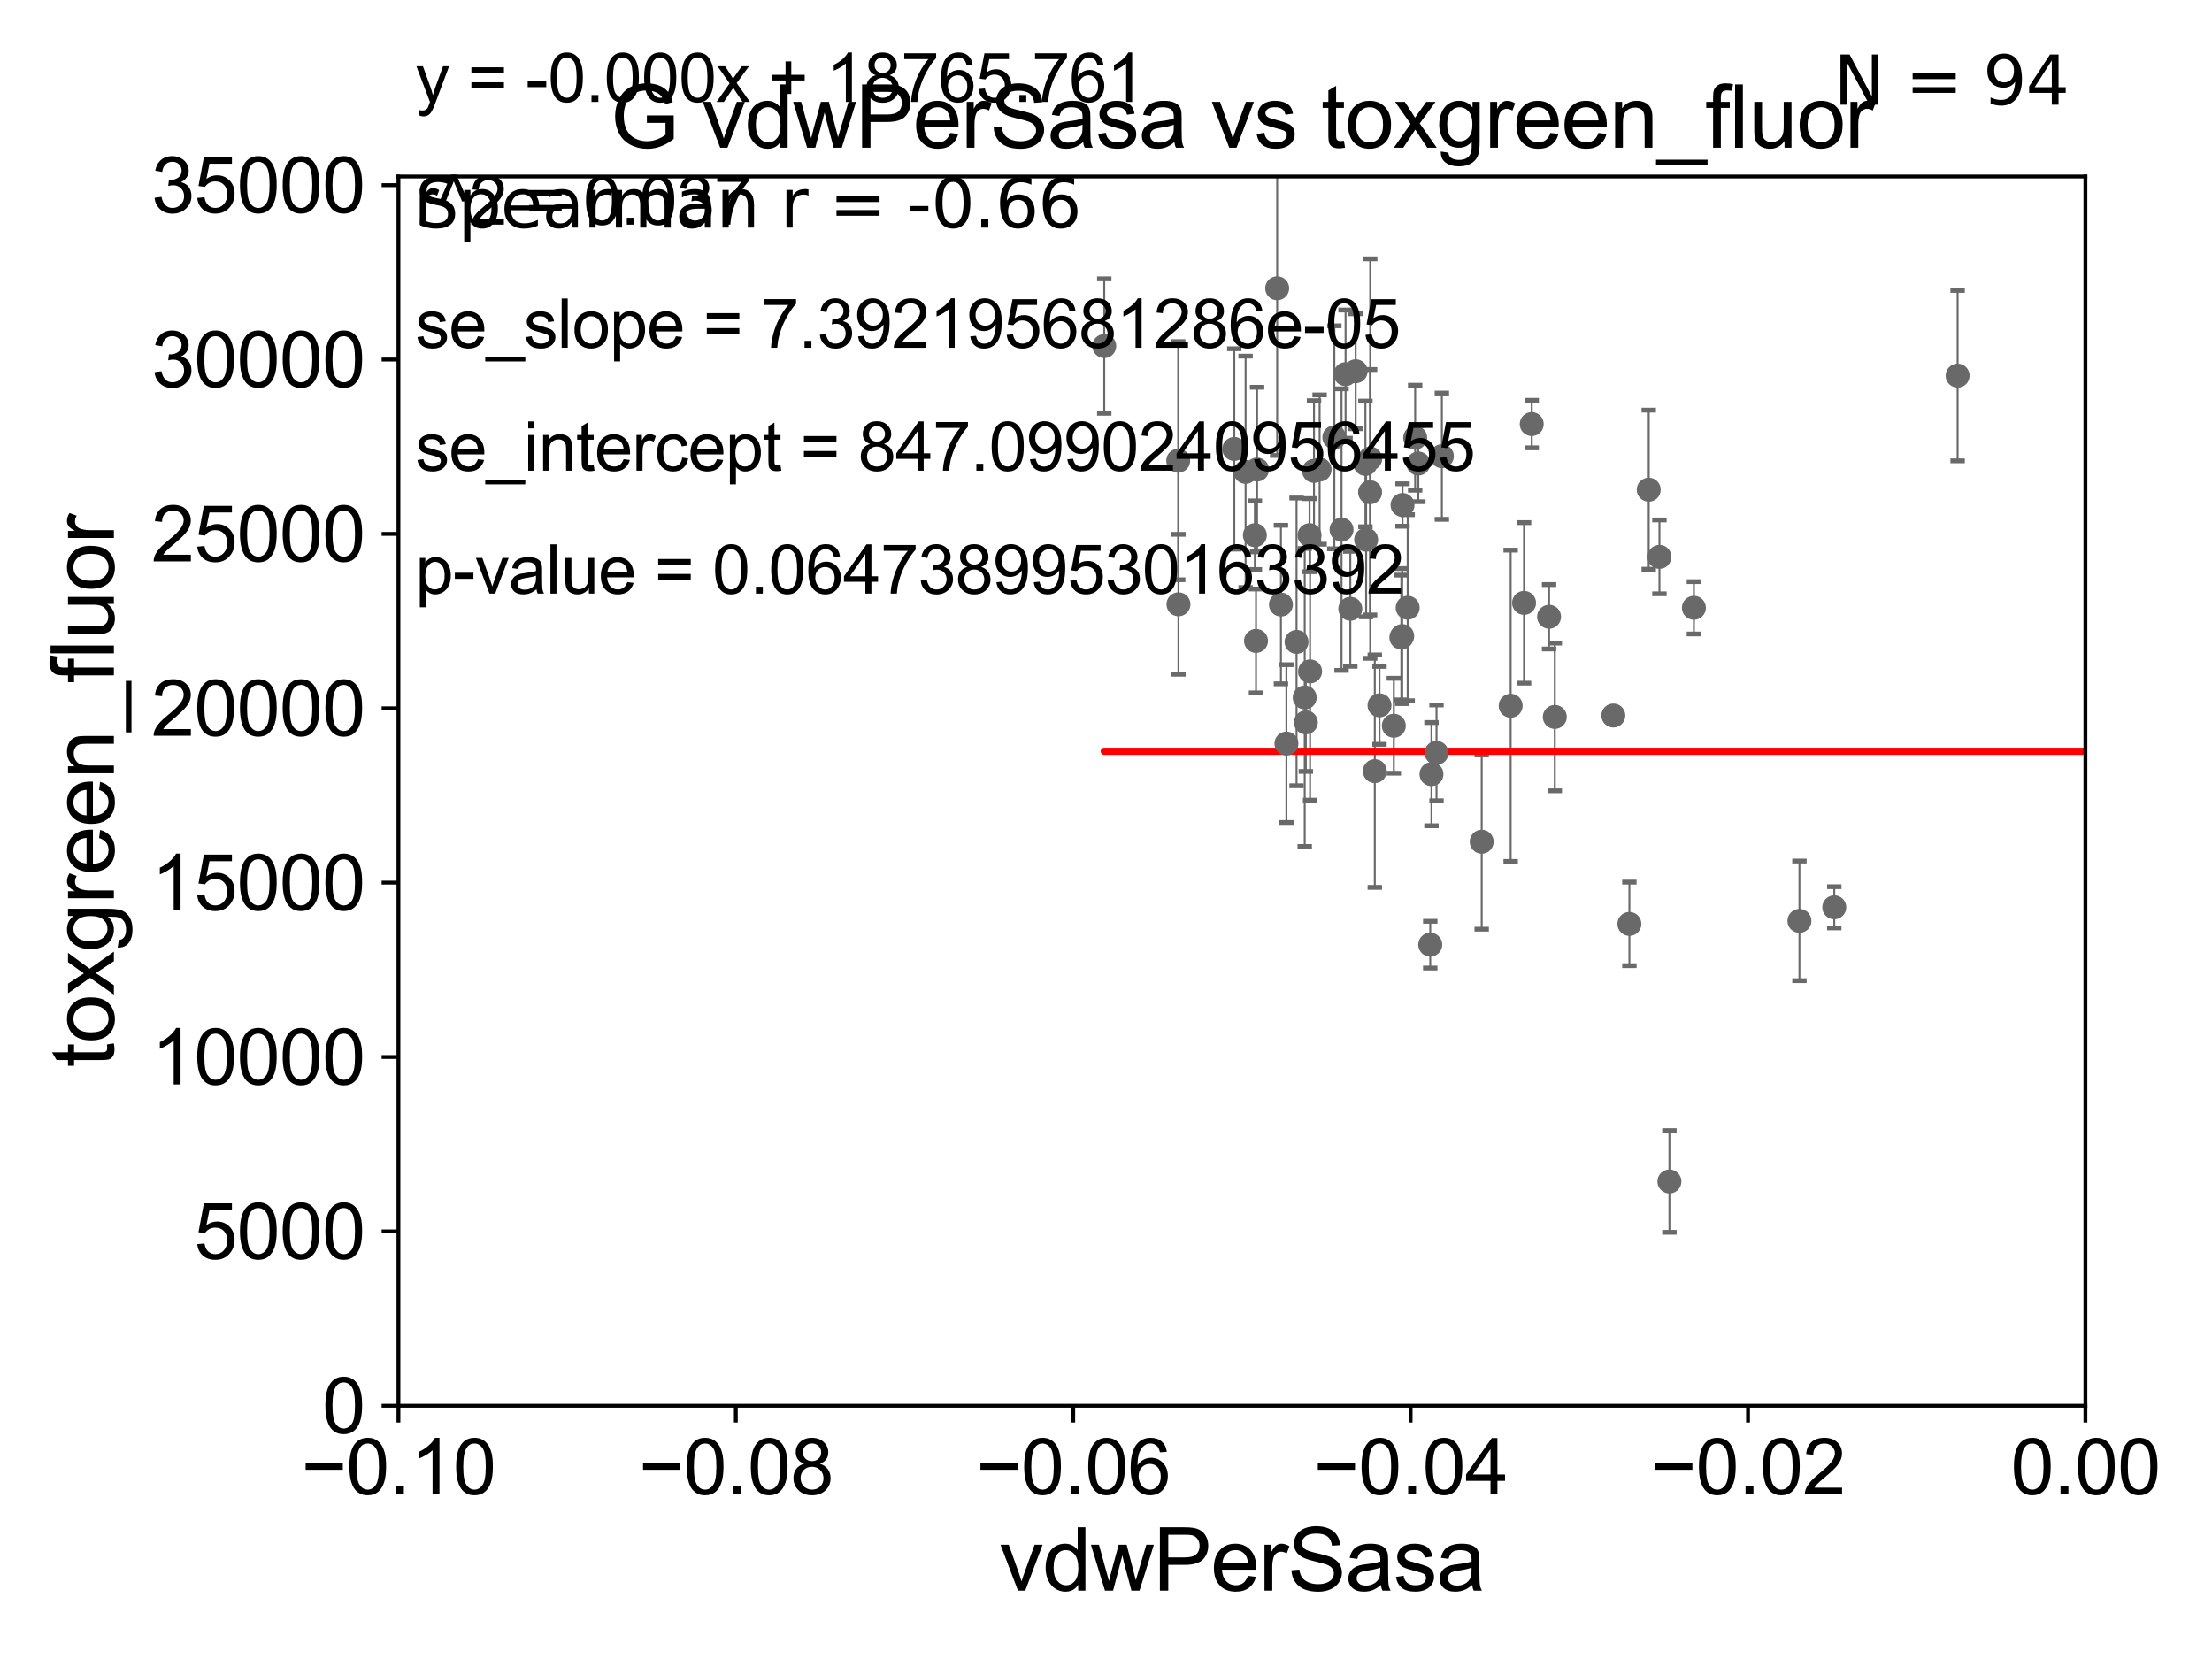 <?xml version="1.0" encoding="utf-8" standalone="no"?>
<!DOCTYPE svg PUBLIC "-//W3C//DTD SVG 1.1//EN"
  "http://www.w3.org/Graphics/SVG/1.1/DTD/svg11.dtd">
<svg xmlns:xlink="http://www.w3.org/1999/xlink" width="460.8pt" height="345.6pt" viewBox="0 0 460.8 345.6" xmlns="http://www.w3.org/2000/svg" version="1.1">
 <defs>
  <style type="text/css">*{stroke-linejoin: round; stroke-linecap: butt}</style>
 </defs>
 <g id="figure_1">
  <g id="patch_1">
   <path d="M 0 345.6 
L 460.8 345.6 
L 460.8 0 
L 0 0 
z
" style="fill: #ffffff"/>
  </g>
  <g id="axes_1">
   <g id="patch_2">
    <path d="M 83 292.84 
L 434.43 292.84 
L 434.43 36.775 
L 83 36.775 
z
" style="fill: #ffffff"/>
   </g>
   <g id="PathCollection_1">
    <defs>
     <path id="m28e1964bf5" d="M 0 1.118 
C 0.297 1.118 0.581 1 0.791 0.791 
C 1 0.581 1.118 0.297 1.118 0 
C 1.118 -0.297 1 -0.581 0.791 -0.791 
C 0.581 -1 0.297 -1.118 0 -1.118 
C -0.297 -1.118 -0.581 -1 -0.791 -0.791 
C -1 -0.581 -1.118 -0.297 -1.118 0 
C -1.118 0.297 -1 0.581 -0.791 0.791 
C -0.581 1 -0.297 1.118 0 1.118 
z
" style="stroke: #696969"/>
    </defs>
    <g clip-path="url(#p7c04b378d4)">
     <use xlink:href="#m28e1964bf5" x="272.799" y="111.488" style="fill: #696969; stroke: #696969"/>
     <use xlink:href="#m28e1964bf5" x="612.089" y="258.602" style="fill: #696969; stroke: #696969"/>
     <use xlink:href="#m28e1964bf5" x="798.76" y="237.384" style="fill: #696969; stroke: #696969"/>
     <use xlink:href="#m28e1964bf5" x="498.869" y="210.071" style="fill: #696969; stroke: #696969"/>
     <use xlink:href="#m28e1964bf5" x="547.065" y="251.754" style="fill: #696969; stroke: #696969"/>
     <use xlink:href="#m28e1964bf5" x="456.817" y="227.751" style="fill: #696969; stroke: #696969"/>
     <use xlink:href="#m28e1964bf5" x="584.205" y="171.111" style="fill: #696969; stroke: #696969"/>
     <use xlink:href="#m28e1964bf5" x="293.243" y="126.6" style="fill: #696969; stroke: #696969"/>
     <use xlink:href="#m28e1964bf5" x="295.459" y="96.559" style="fill: #696969; stroke: #696969"/>
     <use xlink:href="#m28e1964bf5" x="290.359" y="151.189" style="fill: #696969; stroke: #696969"/>
     <use xlink:href="#m28e1964bf5" x="17702.977" y="158.912" style="fill: #696969; stroke: #696969"/>
     <use xlink:href="#m28e1964bf5" x="685.912" y="154.566" style="fill: #696969; stroke: #696969"/>
     <use xlink:href="#m28e1964bf5" x="314.7" y="147.023" style="fill: #696969; stroke: #696969"/>
     <use xlink:href="#m28e1964bf5" x="2432.681" y="233.98" style="fill: #696969; stroke: #696969"/>
     <use xlink:href="#m28e1964bf5" x="8713.361" y="168.611" style="fill: #696969; stroke: #696969"/>
     <use xlink:href="#m28e1964bf5" x="271.795" y="145.302" style="fill: #696969; stroke: #696969"/>
     <use xlink:href="#m28e1964bf5" x="308.665" y="175.35" style="fill: #696969; stroke: #696969"/>
     <use xlink:href="#m28e1964bf5" x="459.136" y="102.813" style="fill: #696969; stroke: #696969"/>
     <use xlink:href="#m28e1964bf5" x="285.441" y="95.527" style="fill: #696969; stroke: #696969"/>
     <use xlink:href="#m28e1964bf5" x="294.805" y="91.187" style="fill: #696969; stroke: #696969"/>
     <use xlink:href="#m28e1964bf5" x="6038.574" y="248.073" style="fill: #696969; stroke: #696969"/>
     <use xlink:href="#m28e1964bf5" x="323.892" y="149.352" style="fill: #696969; stroke: #696969"/>
     <use xlink:href="#m28e1964bf5" x="339.433" y="192.471" style="fill: #696969; stroke: #696969"/>
     <use xlink:href="#m28e1964bf5" x="2265.416" y="262.487" style="fill: #696969; stroke: #696969"/>
     <use xlink:href="#m28e1964bf5" x="33178.6" y="262.487" style="fill: #696969; stroke: #696969"/>
     <use xlink:href="#m28e1964bf5" x="33178.6" y="229.401" style="fill: #696969; stroke: #696969"/>
     <use xlink:href="#m28e1964bf5" x="834.466" y="229.401" style="fill: #696969; stroke: #696969"/>
     <use xlink:href="#m28e1964bf5" x="299.253" y="156.841" style="fill: #696969; stroke: #696969"/>
     <use xlink:href="#m28e1964bf5" x="1001.867" y="242.287" style="fill: #696969; stroke: #696969"/>
     <use xlink:href="#m28e1964bf5" x="33178.6" y="242.341" style="fill: #696969; stroke: #696969"/>
     <use xlink:href="#m28e1964bf5" x="33178.6" y="267.475" style="fill: #696969; stroke: #696969"/>
     <use xlink:href="#m28e1964bf5" x="940.805" y="267.665" style="fill: #696969; stroke: #696969"/>
     <use xlink:href="#m28e1964bf5" x="261.652" y="133.517" style="fill: #696969; stroke: #696969"/>
     <use xlink:href="#m28e1964bf5" x="347.772" y="246.119" style="fill: #696969; stroke: #696969"/>
     <use xlink:href="#m28e1964bf5" x="33178.6" y="246.384" style="fill: #696969; stroke: #696969"/>
     <use xlink:href="#m28e1964bf5" x="33178.6" y="190.508" style="fill: #696969; stroke: #696969"/>
     <use xlink:href="#m28e1964bf5" x="382.113" y="189.009" style="fill: #696969; stroke: #696969"/>
     <use xlink:href="#m28e1964bf5" x="7914.967" y="258.514" style="fill: #696969; stroke: #696969"/>
     <use xlink:href="#m28e1964bf5" x="627.229" y="265.558" style="fill: #696969; stroke: #696969"/>
     <use xlink:href="#m28e1964bf5" x="322.701" y="128.481" style="fill: #696969; stroke: #696969"/>
     <use xlink:href="#m28e1964bf5" x="33178.6" y="139.547" style="fill: #696969; stroke: #696969"/>
     <use xlink:href="#m28e1964bf5" x="33178.6" y="136.925" style="fill: #696969; stroke: #696969"/>
     <use xlink:href="#m28e1964bf5" x="317.49" y="125.59" style="fill: #696969; stroke: #696969"/>
     <use xlink:href="#m28e1964bf5" x="5642.587" y="251.563" style="fill: #696969; stroke: #696969"/>
     <use xlink:href="#m28e1964bf5" x="343.461" y="102.009" style="fill: #696969; stroke: #696969"/>
     <use xlink:href="#m28e1964bf5" x="536.375" y="138.677" style="fill: #696969; stroke: #696969"/>
     <use xlink:href="#m28e1964bf5" x="291.928" y="132.803" style="fill: #696969; stroke: #696969"/>
     <use xlink:href="#m28e1964bf5" x="352.871" y="126.613" style="fill: #696969; stroke: #696969"/>
     <use xlink:href="#m28e1964bf5" x="9012.453" y="141.604" style="fill: #696969; stroke: #696969"/>
     <use xlink:href="#m28e1964bf5" x="279.467" y="110.328" style="fill: #696969; stroke: #696969"/>
     <use xlink:href="#m28e1964bf5" x="266.844" y="125.939" style="fill: #696969; stroke: #696969"/>
     <use xlink:href="#m28e1964bf5" x="285.413" y="102.541" style="fill: #696969; stroke: #696969"/>
     <use xlink:href="#m28e1964bf5" x="274.9" y="97.821" style="fill: #696969; stroke: #696969"/>
     <use xlink:href="#m28e1964bf5" x="284.594" y="112.428" style="fill: #696969; stroke: #696969"/>
     <use xlink:href="#m28e1964bf5" x="407.808" y="78.252" style="fill: #696969; stroke: #696969"/>
     <use xlink:href="#m28e1964bf5" x="261.872" y="97.813" style="fill: #696969; stroke: #696969"/>
     <use xlink:href="#m28e1964bf5" x="272.916" y="139.863" style="fill: #696969; stroke: #696969"/>
     <use xlink:href="#m28e1964bf5" x="1430.23" y="114.019" style="fill: #696969; stroke: #696969"/>
     <use xlink:href="#m28e1964bf5" x="270.095" y="133.718" style="fill: #696969; stroke: #696969"/>
     <use xlink:href="#m28e1964bf5" x="287.375" y="146.936" style="fill: #696969; stroke: #696969"/>
     <use xlink:href="#m28e1964bf5" x="230.036" y="72.091" style="fill: #696969; stroke: #696969"/>
     <use xlink:href="#m28e1964bf5" x="273.73" y="98.095" style="fill: #696969; stroke: #696969"/>
     <use xlink:href="#m28e1964bf5" x="280.304" y="77.939" style="fill: #696969; stroke: #696969"/>
     <use xlink:href="#m28e1964bf5" x="281.296" y="126.822" style="fill: #696969; stroke: #696969"/>
     <use xlink:href="#m28e1964bf5" x="261.413" y="111.489" style="fill: #696969; stroke: #696969"/>
     <use xlink:href="#m28e1964bf5" x="257.126" y="93.526" style="fill: #696969; stroke: #696969"/>
     <use xlink:href="#m28e1964bf5" x="292.105" y="132.506" style="fill: #696969; stroke: #696969"/>
     <use xlink:href="#m28e1964bf5" x="259.479" y="98.294" style="fill: #696969; stroke: #696969"/>
     <use xlink:href="#m28e1964bf5" x="2329.858" y="134.903" style="fill: #696969; stroke: #696969"/>
     <use xlink:href="#m28e1964bf5" x="267.987" y="154.9" style="fill: #696969; stroke: #696969"/>
     <use xlink:href="#m28e1964bf5" x="33178.6" y="169.862" style="fill: #696969; stroke: #696969"/>
     <use xlink:href="#m28e1964bf5" x="33178.6" y="141.32" style="fill: #696969; stroke: #696969"/>
     <use xlink:href="#m28e1964bf5" x="484.907" y="121.968" style="fill: #696969; stroke: #696969"/>
     <use xlink:href="#m28e1964bf5" x="33178.6" y="121.998" style="fill: #696969; stroke: #696969"/>
     <use xlink:href="#m28e1964bf5" x="33178.6" y="101.904" style="fill: #696969; stroke: #696969"/>
     <use xlink:href="#m28e1964bf5" x="319.086" y="88.345" style="fill: #696969; stroke: #696969"/>
     <use xlink:href="#m28e1964bf5" x="298.202" y="161.27" style="fill: #696969; stroke: #696969"/>
     <use xlink:href="#m28e1964bf5" x="336.087" y="149.058" style="fill: #696969; stroke: #696969"/>
     <use xlink:href="#m28e1964bf5" x="300.369" y="95.033" style="fill: #696969; stroke: #696969"/>
     <use xlink:href="#m28e1964bf5" x="1905.871" y="123.73" style="fill: #696969; stroke: #696969"/>
     <use xlink:href="#m28e1964bf5" x="3204.58" y="100.959" style="fill: #696969; stroke: #696969"/>
     <use xlink:href="#m28e1964bf5" x="277.967" y="91.102" style="fill: #696969; stroke: #696969"/>
     <use xlink:href="#m28e1964bf5" x="297.947" y="196.793" style="fill: #696969; stroke: #696969"/>
     <use xlink:href="#m28e1964bf5" x="266.059" y="60.054" style="fill: #696969; stroke: #696969"/>
     <use xlink:href="#m28e1964bf5" x="272.031" y="150.485" style="fill: #696969; stroke: #696969"/>
     <use xlink:href="#m28e1964bf5" x="282.407" y="77.339" style="fill: #696969; stroke: #696969"/>
     <use xlink:href="#m28e1964bf5" x="245.496" y="125.886" style="fill: #696969; stroke: #696969"/>
     <use xlink:href="#m28e1964bf5" x="292.171" y="105.2" style="fill: #696969; stroke: #696969"/>
     <use xlink:href="#m28e1964bf5" x="345.693" y="116.005" style="fill: #696969; stroke: #696969"/>
     <use xlink:href="#m28e1964bf5" x="286.396" y="160.644" style="fill: #696969; stroke: #696969"/>
     <use xlink:href="#m28e1964bf5" x="245.44" y="95.974" style="fill: #696969; stroke: #696969"/>
     <use xlink:href="#m28e1964bf5" x="374.857" y="191.837" style="fill: #696969; stroke: #696969"/>
     <use xlink:href="#m28e1964bf5" x="886.098" y="147.034" style="fill: #696969; stroke: #696969"/>
     <use xlink:href="#m28e1964bf5" x="284.442" y="96.642" style="fill: #696969; stroke: #696969"/>
     <use xlink:href="#m28e1964bf5" x="20599.286" y="146.662" style="fill: #696969; stroke: #696969"/>
     <use xlink:href="#m28e1964bf5" x="11100.716" y="239.207" style="fill: #696969; stroke: #696969"/>
    </g>
   </g>
   <g id="matplotlib.axis_1">
    <g id="xtick_1">
     <g id="line2d_1">
      <defs>
       <path id="m79c0185b63" d="M 0 0 
L 0 3.5 
" style="stroke: #000000; stroke-width: 0.8"/>
      </defs>
      <g>
       <use xlink:href="#m79c0185b63" x="83" y="292.84" style="stroke: #000000; stroke-width: 0.8"/>
      </g>
     </g>
     <g id="text_1">
      <!-- −0.10 -->
      <g transform="translate(62.759 311.293)scale(0.16 -0.16)">
       <defs>
        <path id="ArialMT-2212" d="M 3381 1997 
L 356 1997 
L 356 2522 
L 3381 2522 
L 3381 1997 
z
" transform="scale(0.016)"/>
        <path id="ArialMT-30" d="M 266 2259 
Q 266 3072 433 3567 
Q 600 4063 929 4331 
Q 1259 4600 1759 4600 
Q 2128 4600 2406 4451 
Q 2684 4303 2865 4023 
Q 3047 3744 3150 3342 
Q 3253 2941 3253 2259 
Q 3253 1453 3087 958 
Q 2922 463 2592 192 
Q 2263 -78 1759 -78 
Q 1097 -78 719 397 
Q 266 969 266 2259 
z
M 844 2259 
Q 844 1131 1108 757 
Q 1372 384 1759 384 
Q 2147 384 2411 759 
Q 2675 1134 2675 2259 
Q 2675 3391 2411 3762 
Q 2147 4134 1753 4134 
Q 1366 4134 1134 3806 
Q 844 3388 844 2259 
z
" transform="scale(0.016)"/>
        <path id="ArialMT-2e" d="M 581 0 
L 581 641 
L 1222 641 
L 1222 0 
L 581 0 
z
" transform="scale(0.016)"/>
        <path id="ArialMT-31" d="M 2384 0 
L 1822 0 
L 1822 3584 
Q 1619 3391 1289 3197 
Q 959 3003 697 2906 
L 697 3450 
Q 1169 3672 1522 3987 
Q 1875 4303 2022 4600 
L 2384 4600 
L 2384 0 
z
" transform="scale(0.016)"/>
       </defs>
       <use xlink:href="#ArialMT-2212"/>
       <use xlink:href="#ArialMT-30" x="58.398"/>
       <use xlink:href="#ArialMT-2e" x="114.014"/>
       <use xlink:href="#ArialMT-31" x="141.797"/>
       <use xlink:href="#ArialMT-30" x="197.412"/>
      </g>
     </g>
    </g>
    <g id="xtick_2">
     <g id="line2d_2">
      <g>
       <use xlink:href="#m79c0185b63" x="153.286" y="292.84" style="stroke: #000000; stroke-width: 0.8"/>
      </g>
     </g>
     <g id="text_2">
      <!-- −0.08 -->
      <g transform="translate(133.045 311.293)scale(0.16 -0.16)">
       <defs>
        <path id="ArialMT-38" d="M 1131 2484 
Q 781 2613 612 2850 
Q 444 3088 444 3419 
Q 444 3919 803 4259 
Q 1163 4600 1759 4600 
Q 2359 4600 2725 4251 
Q 3091 3903 3091 3403 
Q 3091 3084 2923 2848 
Q 2756 2613 2416 2484 
Q 2838 2347 3058 2040 
Q 3278 1734 3278 1309 
Q 3278 722 2862 322 
Q 2447 -78 1769 -78 
Q 1091 -78 675 323 
Q 259 725 259 1325 
Q 259 1772 486 2073 
Q 713 2375 1131 2484 
z
M 1019 3438 
Q 1019 3113 1228 2906 
Q 1438 2700 1772 2700 
Q 2097 2700 2305 2904 
Q 2513 3109 2513 3406 
Q 2513 3716 2298 3927 
Q 2084 4138 1766 4138 
Q 1444 4138 1231 3931 
Q 1019 3725 1019 3438 
z
M 838 1322 
Q 838 1081 952 856 
Q 1066 631 1291 507 
Q 1516 384 1775 384 
Q 2178 384 2440 643 
Q 2703 903 2703 1303 
Q 2703 1709 2433 1975 
Q 2163 2241 1756 2241 
Q 1359 2241 1098 1978 
Q 838 1716 838 1322 
z
" transform="scale(0.016)"/>
       </defs>
       <use xlink:href="#ArialMT-2212"/>
       <use xlink:href="#ArialMT-30" x="58.398"/>
       <use xlink:href="#ArialMT-2e" x="114.014"/>
       <use xlink:href="#ArialMT-30" x="141.797"/>
       <use xlink:href="#ArialMT-38" x="197.412"/>
      </g>
     </g>
    </g>
    <g id="xtick_3">
     <g id="line2d_3">
      <g>
       <use xlink:href="#m79c0185b63" x="223.572" y="292.84" style="stroke: #000000; stroke-width: 0.8"/>
      </g>
     </g>
     <g id="text_3">
      <!-- −0.06 -->
      <g transform="translate(203.331 311.293)scale(0.16 -0.16)">
       <defs>
        <path id="ArialMT-36" d="M 3184 3459 
L 2625 3416 
Q 2550 3747 2413 3897 
Q 2184 4138 1850 4138 
Q 1581 4138 1378 3988 
Q 1113 3794 959 3422 
Q 806 3050 800 2363 
Q 1003 2672 1297 2822 
Q 1591 2972 1913 2972 
Q 2475 2972 2870 2558 
Q 3266 2144 3266 1488 
Q 3266 1056 3080 686 
Q 2894 316 2569 119 
Q 2244 -78 1831 -78 
Q 1128 -78 684 439 
Q 241 956 241 2144 
Q 241 3472 731 4075 
Q 1159 4600 1884 4600 
Q 2425 4600 2770 4297 
Q 3116 3994 3184 3459 
z
M 888 1484 
Q 888 1194 1011 928 
Q 1134 663 1356 523 
Q 1578 384 1822 384 
Q 2178 384 2434 671 
Q 2691 959 2691 1453 
Q 2691 1928 2437 2201 
Q 2184 2475 1800 2475 
Q 1419 2475 1153 2201 
Q 888 1928 888 1484 
z
" transform="scale(0.016)"/>
       </defs>
       <use xlink:href="#ArialMT-2212"/>
       <use xlink:href="#ArialMT-30" x="58.398"/>
       <use xlink:href="#ArialMT-2e" x="114.014"/>
       <use xlink:href="#ArialMT-30" x="141.797"/>
       <use xlink:href="#ArialMT-36" x="197.412"/>
      </g>
     </g>
    </g>
    <g id="xtick_4">
     <g id="line2d_4">
      <g>
       <use xlink:href="#m79c0185b63" x="293.858" y="292.84" style="stroke: #000000; stroke-width: 0.8"/>
      </g>
     </g>
     <g id="text_4">
      <!-- −0.04 -->
      <g transform="translate(273.617 311.293)scale(0.16 -0.16)">
       <defs>
        <path id="ArialMT-34" d="M 2069 0 
L 2069 1097 
L 81 1097 
L 81 1613 
L 2172 4581 
L 2631 4581 
L 2631 1613 
L 3250 1613 
L 3250 1097 
L 2631 1097 
L 2631 0 
L 2069 0 
z
M 2069 1613 
L 2069 3678 
L 634 1613 
L 2069 1613 
z
" transform="scale(0.016)"/>
       </defs>
       <use xlink:href="#ArialMT-2212"/>
       <use xlink:href="#ArialMT-30" x="58.398"/>
       <use xlink:href="#ArialMT-2e" x="114.014"/>
       <use xlink:href="#ArialMT-30" x="141.797"/>
       <use xlink:href="#ArialMT-34" x="197.412"/>
      </g>
     </g>
    </g>
    <g id="xtick_5">
     <g id="line2d_5">
      <g>
       <use xlink:href="#m79c0185b63" x="364.144" y="292.84" style="stroke: #000000; stroke-width: 0.8"/>
      </g>
     </g>
     <g id="text_5">
      <!-- −0.02 -->
      <g transform="translate(343.903 311.293)scale(0.16 -0.16)">
       <defs>
        <path id="ArialMT-32" d="M 3222 541 
L 3222 0 
L 194 0 
Q 188 203 259 391 
Q 375 700 629 1000 
Q 884 1300 1366 1694 
Q 2113 2306 2375 2664 
Q 2638 3022 2638 3341 
Q 2638 3675 2398 3904 
Q 2159 4134 1775 4134 
Q 1369 4134 1125 3890 
Q 881 3647 878 3216 
L 300 3275 
Q 359 3922 746 4261 
Q 1134 4600 1788 4600 
Q 2447 4600 2831 4234 
Q 3216 3869 3216 3328 
Q 3216 3053 3103 2787 
Q 2991 2522 2730 2228 
Q 2469 1934 1863 1422 
Q 1356 997 1212 845 
Q 1069 694 975 541 
L 3222 541 
z
" transform="scale(0.016)"/>
       </defs>
       <use xlink:href="#ArialMT-2212"/>
       <use xlink:href="#ArialMT-30" x="58.398"/>
       <use xlink:href="#ArialMT-2e" x="114.014"/>
       <use xlink:href="#ArialMT-30" x="141.797"/>
       <use xlink:href="#ArialMT-32" x="197.412"/>
      </g>
     </g>
    </g>
    <g id="xtick_6">
     <g id="line2d_6">
      <g>
       <use xlink:href="#m79c0185b63" x="434.43" y="292.84" style="stroke: #000000; stroke-width: 0.8"/>
      </g>
     </g>
     <g id="text_6">
      <!-- 0.00 -->
      <g transform="translate(418.861 311.293)scale(0.16 -0.16)">
       <use xlink:href="#ArialMT-30"/>
       <use xlink:href="#ArialMT-2e" x="55.615"/>
       <use xlink:href="#ArialMT-30" x="83.398"/>
       <use xlink:href="#ArialMT-30" x="139.014"/>
      </g>
     </g>
    </g>
    <g id="text_7">
     <!-- vdwPerSasa -->
     <g transform="translate(208.193 331.357)scale(0.18 -0.18)">
      <defs>
       <path id="ArialMT-76" d="M 1344 0 
L 81 3319 
L 675 3319 
L 1388 1331 
Q 1503 1009 1600 663 
Q 1675 925 1809 1294 
L 2547 3319 
L 3125 3319 
L 1869 0 
L 1344 0 
z
" transform="scale(0.016)"/>
       <path id="ArialMT-64" d="M 2575 0 
L 2575 419 
Q 2259 -75 1647 -75 
Q 1250 -75 917 144 
Q 584 363 401 755 
Q 219 1147 219 1656 
Q 219 2153 384 2558 
Q 550 2963 881 3178 
Q 1213 3394 1622 3394 
Q 1922 3394 2156 3267 
Q 2391 3141 2538 2938 
L 2538 4581 
L 3097 4581 
L 3097 0 
L 2575 0 
z
M 797 1656 
Q 797 1019 1065 703 
Q 1334 388 1700 388 
Q 2069 388 2326 689 
Q 2584 991 2584 1609 
Q 2584 2291 2321 2609 
Q 2059 2928 1675 2928 
Q 1300 2928 1048 2622 
Q 797 2316 797 1656 
z
" transform="scale(0.016)"/>
       <path id="ArialMT-77" d="M 1034 0 
L 19 3319 
L 600 3319 
L 1128 1403 
L 1325 691 
Q 1338 744 1497 1375 
L 2025 3319 
L 2603 3319 
L 3100 1394 
L 3266 759 
L 3456 1400 
L 4025 3319 
L 4572 3319 
L 3534 0 
L 2950 0 
L 2422 1988 
L 2294 2553 
L 1622 0 
L 1034 0 
z
" transform="scale(0.016)"/>
       <path id="ArialMT-50" d="M 494 0 
L 494 4581 
L 2222 4581 
Q 2678 4581 2919 4538 
Q 3256 4481 3484 4323 
Q 3713 4166 3852 3881 
Q 3991 3597 3991 3256 
Q 3991 2672 3619 2267 
Q 3247 1863 2275 1863 
L 1100 1863 
L 1100 0 
L 494 0 
z
M 1100 2403 
L 2284 2403 
Q 2872 2403 3119 2622 
Q 3366 2841 3366 3238 
Q 3366 3525 3220 3729 
Q 3075 3934 2838 4000 
Q 2684 4041 2272 4041 
L 1100 4041 
L 1100 2403 
z
" transform="scale(0.016)"/>
       <path id="ArialMT-65" d="M 2694 1069 
L 3275 997 
Q 3138 488 2766 206 
Q 2394 -75 1816 -75 
Q 1088 -75 661 373 
Q 234 822 234 1631 
Q 234 2469 665 2931 
Q 1097 3394 1784 3394 
Q 2450 3394 2872 2941 
Q 3294 2488 3294 1666 
Q 3294 1616 3291 1516 
L 816 1516 
Q 847 969 1125 678 
Q 1403 388 1819 388 
Q 2128 388 2347 550 
Q 2566 713 2694 1069 
z
M 847 1978 
L 2700 1978 
Q 2663 2397 2488 2606 
Q 2219 2931 1791 2931 
Q 1403 2931 1139 2672 
Q 875 2413 847 1978 
z
" transform="scale(0.016)"/>
       <path id="ArialMT-72" d="M 416 0 
L 416 3319 
L 922 3319 
L 922 2816 
Q 1116 3169 1280 3281 
Q 1444 3394 1641 3394 
Q 1925 3394 2219 3213 
L 2025 2691 
Q 1819 2813 1613 2813 
Q 1428 2813 1281 2702 
Q 1134 2591 1072 2394 
Q 978 2094 978 1738 
L 978 0 
L 416 0 
z
" transform="scale(0.016)"/>
       <path id="ArialMT-53" d="M 288 1472 
L 859 1522 
Q 900 1178 1048 958 
Q 1197 738 1509 602 
Q 1822 466 2213 466 
Q 2559 466 2825 569 
Q 3091 672 3220 851 
Q 3350 1031 3350 1244 
Q 3350 1459 3225 1620 
Q 3100 1781 2813 1891 
Q 2628 1963 1997 2114 
Q 1366 2266 1113 2400 
Q 784 2572 623 2826 
Q 463 3081 463 3397 
Q 463 3744 659 4045 
Q 856 4347 1234 4503 
Q 1613 4659 2075 4659 
Q 2584 4659 2973 4495 
Q 3363 4331 3572 4012 
Q 3781 3694 3797 3291 
L 3216 3247 
Q 3169 3681 2898 3903 
Q 2628 4125 2100 4125 
Q 1550 4125 1298 3923 
Q 1047 3722 1047 3438 
Q 1047 3191 1225 3031 
Q 1400 2872 2139 2705 
Q 2878 2538 3153 2413 
Q 3553 2228 3743 1945 
Q 3934 1663 3934 1294 
Q 3934 928 3725 604 
Q 3516 281 3123 101 
Q 2731 -78 2241 -78 
Q 1619 -78 1198 103 
Q 778 284 539 648 
Q 300 1013 288 1472 
z
" transform="scale(0.016)"/>
       <path id="ArialMT-61" d="M 2588 409 
Q 2275 144 1986 34 
Q 1697 -75 1366 -75 
Q 819 -75 525 192 
Q 231 459 231 875 
Q 231 1119 342 1320 
Q 453 1522 633 1644 
Q 813 1766 1038 1828 
Q 1203 1872 1538 1913 
Q 2219 1994 2541 2106 
Q 2544 2222 2544 2253 
Q 2544 2597 2384 2738 
Q 2169 2928 1744 2928 
Q 1347 2928 1158 2789 
Q 969 2650 878 2297 
L 328 2372 
Q 403 2725 575 2942 
Q 747 3159 1072 3276 
Q 1397 3394 1825 3394 
Q 2250 3394 2515 3294 
Q 2781 3194 2906 3042 
Q 3031 2891 3081 2659 
Q 3109 2516 3109 2141 
L 3109 1391 
Q 3109 606 3145 398 
Q 3181 191 3288 0 
L 2700 0 
Q 2613 175 2588 409 
z
M 2541 1666 
Q 2234 1541 1622 1453 
Q 1275 1403 1131 1340 
Q 988 1278 909 1158 
Q 831 1038 831 891 
Q 831 666 1001 516 
Q 1172 366 1500 366 
Q 1825 366 2078 508 
Q 2331 650 2450 897 
Q 2541 1088 2541 1459 
L 2541 1666 
z
" transform="scale(0.016)"/>
       <path id="ArialMT-73" d="M 197 991 
L 753 1078 
Q 800 744 1014 566 
Q 1228 388 1613 388 
Q 2000 388 2187 545 
Q 2375 703 2375 916 
Q 2375 1106 2209 1216 
Q 2094 1291 1634 1406 
Q 1016 1563 777 1677 
Q 538 1791 414 1992 
Q 291 2194 291 2438 
Q 291 2659 392 2848 
Q 494 3038 669 3163 
Q 800 3259 1026 3326 
Q 1253 3394 1513 3394 
Q 1903 3394 2198 3281 
Q 2494 3169 2634 2976 
Q 2775 2784 2828 2463 
L 2278 2388 
Q 2241 2644 2061 2787 
Q 1881 2931 1553 2931 
Q 1166 2931 1000 2803 
Q 834 2675 834 2503 
Q 834 2394 903 2306 
Q 972 2216 1119 2156 
Q 1203 2125 1616 2013 
Q 2213 1853 2448 1751 
Q 2684 1650 2818 1456 
Q 2953 1263 2953 975 
Q 2953 694 2789 445 
Q 2625 197 2315 61 
Q 2006 -75 1616 -75 
Q 969 -75 630 194 
Q 291 463 197 991 
z
" transform="scale(0.016)"/>
      </defs>
      <use xlink:href="#ArialMT-76"/>
      <use xlink:href="#ArialMT-64" x="50"/>
      <use xlink:href="#ArialMT-77" x="105.615"/>
      <use xlink:href="#ArialMT-50" x="177.832"/>
      <use xlink:href="#ArialMT-65" x="244.531"/>
      <use xlink:href="#ArialMT-72" x="300.146"/>
      <use xlink:href="#ArialMT-53" x="333.447"/>
      <use xlink:href="#ArialMT-61" x="400.146"/>
      <use xlink:href="#ArialMT-73" x="455.762"/>
      <use xlink:href="#ArialMT-61" x="505.762"/>
     </g>
    </g>
   </g>
   <g id="matplotlib.axis_2">
    <g id="ytick_1">
     <g id="line2d_7">
      <defs>
       <path id="m2b1e2f0c9a" d="M 0 0 
L -3.5 0 
" style="stroke: #000000; stroke-width: 0.8"/>
      </defs>
      <g>
       <use xlink:href="#m2b1e2f0c9a" x="83" y="292.84" style="stroke: #000000; stroke-width: 0.8"/>
      </g>
     </g>
     <g id="text_8">
      <!-- 0 -->
      <g transform="translate(67.103 298.566)scale(0.16 -0.16)">
       <use xlink:href="#ArialMT-30"/>
      </g>
     </g>
    </g>
    <g id="ytick_2">
     <g id="line2d_8">
      <g>
       <use xlink:href="#m2b1e2f0c9a" x="83" y="256.516" style="stroke: #000000; stroke-width: 0.8"/>
      </g>
     </g>
     <g id="text_9">
      <!-- 5000 -->
      <g transform="translate(40.41 262.242)scale(0.16 -0.16)">
       <defs>
        <path id="ArialMT-35" d="M 266 1200 
L 856 1250 
Q 922 819 1161 601 
Q 1400 384 1738 384 
Q 2144 384 2425 690 
Q 2706 997 2706 1503 
Q 2706 1984 2436 2262 
Q 2166 2541 1728 2541 
Q 1456 2541 1237 2417 
Q 1019 2294 894 2097 
L 366 2166 
L 809 4519 
L 3088 4519 
L 3088 3981 
L 1259 3981 
L 1013 2750 
Q 1425 3038 1878 3038 
Q 2478 3038 2890 2622 
Q 3303 2206 3303 1553 
Q 3303 931 2941 478 
Q 2500 -78 1738 -78 
Q 1113 -78 717 272 
Q 322 622 266 1200 
z
" transform="scale(0.016)"/>
       </defs>
       <use xlink:href="#ArialMT-35"/>
       <use xlink:href="#ArialMT-30" x="55.615"/>
       <use xlink:href="#ArialMT-30" x="111.23"/>
       <use xlink:href="#ArialMT-30" x="166.846"/>
      </g>
     </g>
    </g>
    <g id="ytick_3">
     <g id="line2d_9">
      <g>
       <use xlink:href="#m2b1e2f0c9a" x="83" y="220.192" style="stroke: #000000; stroke-width: 0.8"/>
      </g>
     </g>
     <g id="text_10">
      <!-- 10000 -->
      <g transform="translate(31.512 225.918)scale(0.16 -0.16)">
       <use xlink:href="#ArialMT-31"/>
       <use xlink:href="#ArialMT-30" x="55.615"/>
       <use xlink:href="#ArialMT-30" x="111.23"/>
       <use xlink:href="#ArialMT-30" x="166.846"/>
       <use xlink:href="#ArialMT-30" x="222.461"/>
      </g>
     </g>
    </g>
    <g id="ytick_4">
     <g id="line2d_10">
      <g>
       <use xlink:href="#m2b1e2f0c9a" x="83" y="183.867" style="stroke: #000000; stroke-width: 0.8"/>
      </g>
     </g>
     <g id="text_11">
      <!-- 15000 -->
      <g transform="translate(31.512 189.594)scale(0.16 -0.16)">
       <use xlink:href="#ArialMT-31"/>
       <use xlink:href="#ArialMT-35" x="55.615"/>
       <use xlink:href="#ArialMT-30" x="111.23"/>
       <use xlink:href="#ArialMT-30" x="166.846"/>
       <use xlink:href="#ArialMT-30" x="222.461"/>
      </g>
     </g>
    </g>
    <g id="ytick_5">
     <g id="line2d_11">
      <g>
       <use xlink:href="#m2b1e2f0c9a" x="83" y="147.543" style="stroke: #000000; stroke-width: 0.8"/>
      </g>
     </g>
     <g id="text_12">
      <!-- 20000 -->
      <g transform="translate(31.512 153.27)scale(0.16 -0.16)">
       <use xlink:href="#ArialMT-32"/>
       <use xlink:href="#ArialMT-30" x="55.615"/>
       <use xlink:href="#ArialMT-30" x="111.23"/>
       <use xlink:href="#ArialMT-30" x="166.846"/>
       <use xlink:href="#ArialMT-30" x="222.461"/>
      </g>
     </g>
    </g>
    <g id="ytick_6">
     <g id="line2d_12">
      <g>
       <use xlink:href="#m2b1e2f0c9a" x="83" y="111.219" style="stroke: #000000; stroke-width: 0.8"/>
      </g>
     </g>
     <g id="text_13">
      <!-- 25000 -->
      <g transform="translate(31.512 116.945)scale(0.16 -0.16)">
       <use xlink:href="#ArialMT-32"/>
       <use xlink:href="#ArialMT-35" x="55.615"/>
       <use xlink:href="#ArialMT-30" x="111.23"/>
       <use xlink:href="#ArialMT-30" x="166.846"/>
       <use xlink:href="#ArialMT-30" x="222.461"/>
      </g>
     </g>
    </g>
    <g id="ytick_7">
     <g id="line2d_13">
      <g>
       <use xlink:href="#m2b1e2f0c9a" x="83" y="74.895" style="stroke: #000000; stroke-width: 0.8"/>
      </g>
     </g>
     <g id="text_14">
      <!-- 30000 -->
      <g transform="translate(31.512 80.621)scale(0.16 -0.16)">
       <defs>
        <path id="ArialMT-33" d="M 269 1209 
L 831 1284 
Q 928 806 1161 595 
Q 1394 384 1728 384 
Q 2125 384 2398 659 
Q 2672 934 2672 1341 
Q 2672 1728 2419 1979 
Q 2166 2231 1775 2231 
Q 1616 2231 1378 2169 
L 1441 2663 
Q 1497 2656 1531 2656 
Q 1891 2656 2178 2843 
Q 2466 3031 2466 3422 
Q 2466 3731 2256 3934 
Q 2047 4138 1716 4138 
Q 1388 4138 1169 3931 
Q 950 3725 888 3313 
L 325 3413 
Q 428 3978 793 4289 
Q 1159 4600 1703 4600 
Q 2078 4600 2393 4439 
Q 2709 4278 2876 4000 
Q 3044 3722 3044 3409 
Q 3044 3113 2884 2869 
Q 2725 2625 2413 2481 
Q 2819 2388 3044 2092 
Q 3269 1797 3269 1353 
Q 3269 753 2831 336 
Q 2394 -81 1725 -81 
Q 1122 -81 723 278 
Q 325 638 269 1209 
z
" transform="scale(0.016)"/>
       </defs>
       <use xlink:href="#ArialMT-33"/>
       <use xlink:href="#ArialMT-30" x="55.615"/>
       <use xlink:href="#ArialMT-30" x="111.23"/>
       <use xlink:href="#ArialMT-30" x="166.846"/>
       <use xlink:href="#ArialMT-30" x="222.461"/>
      </g>
     </g>
    </g>
    <g id="ytick_8">
     <g id="line2d_14">
      <g>
       <use xlink:href="#m2b1e2f0c9a" x="83" y="38.571" style="stroke: #000000; stroke-width: 0.8"/>
      </g>
     </g>
     <g id="text_15">
      <!-- 35000 -->
      <g transform="translate(31.512 44.297)scale(0.16 -0.16)">
       <use xlink:href="#ArialMT-33"/>
       <use xlink:href="#ArialMT-35" x="55.615"/>
       <use xlink:href="#ArialMT-30" x="111.23"/>
       <use xlink:href="#ArialMT-30" x="166.846"/>
       <use xlink:href="#ArialMT-30" x="222.461"/>
      </g>
     </g>
    </g>
    <g id="text_16">
     <!-- toxgreen_fluor -->
     <g transform="translate(23.724 222.34)rotate(-90)scale(0.18 -0.18)">
      <defs>
       <path id="ArialMT-74" d="M 1650 503 
L 1731 6 
Q 1494 -44 1306 -44 
Q 1000 -44 831 53 
Q 663 150 594 308 
Q 525 466 525 972 
L 525 2881 
L 113 2881 
L 113 3319 
L 525 3319 
L 525 4141 
L 1084 4478 
L 1084 3319 
L 1650 3319 
L 1650 2881 
L 1084 2881 
L 1084 941 
Q 1084 700 1114 631 
Q 1144 563 1211 522 
Q 1278 481 1403 481 
Q 1497 481 1650 503 
z
" transform="scale(0.016)"/>
       <path id="ArialMT-6f" d="M 213 1659 
Q 213 2581 725 3025 
Q 1153 3394 1769 3394 
Q 2453 3394 2887 2945 
Q 3322 2497 3322 1706 
Q 3322 1066 3130 698 
Q 2938 331 2570 128 
Q 2203 -75 1769 -75 
Q 1072 -75 642 372 
Q 213 819 213 1659 
z
M 791 1659 
Q 791 1022 1069 705 
Q 1347 388 1769 388 
Q 2188 388 2466 706 
Q 2744 1025 2744 1678 
Q 2744 2294 2464 2611 
Q 2184 2928 1769 2928 
Q 1347 2928 1069 2612 
Q 791 2297 791 1659 
z
" transform="scale(0.016)"/>
       <path id="ArialMT-78" d="M 47 0 
L 1259 1725 
L 138 3319 
L 841 3319 
L 1350 2541 
Q 1494 2319 1581 2169 
Q 1719 2375 1834 2534 
L 2394 3319 
L 3066 3319 
L 1919 1756 
L 3153 0 
L 2463 0 
L 1781 1031 
L 1600 1309 
L 728 0 
L 47 0 
z
" transform="scale(0.016)"/>
       <path id="ArialMT-67" d="M 319 -275 
L 866 -356 
Q 900 -609 1056 -725 
Q 1266 -881 1628 -881 
Q 2019 -881 2231 -725 
Q 2444 -569 2519 -288 
Q 2563 -116 2559 434 
Q 2191 0 1641 0 
Q 956 0 581 494 
Q 206 988 206 1678 
Q 206 2153 378 2554 
Q 550 2956 876 3175 
Q 1203 3394 1644 3394 
Q 2231 3394 2613 2919 
L 2613 3319 
L 3131 3319 
L 3131 450 
Q 3131 -325 2973 -648 
Q 2816 -972 2473 -1159 
Q 2131 -1347 1631 -1347 
Q 1038 -1347 672 -1080 
Q 306 -813 319 -275 
z
M 784 1719 
Q 784 1066 1043 766 
Q 1303 466 1694 466 
Q 2081 466 2343 764 
Q 2606 1063 2606 1700 
Q 2606 2309 2336 2618 
Q 2066 2928 1684 2928 
Q 1309 2928 1046 2623 
Q 784 2319 784 1719 
z
" transform="scale(0.016)"/>
       <path id="ArialMT-6e" d="M 422 0 
L 422 3319 
L 928 3319 
L 928 2847 
Q 1294 3394 1984 3394 
Q 2284 3394 2536 3286 
Q 2788 3178 2913 3003 
Q 3038 2828 3088 2588 
Q 3119 2431 3119 2041 
L 3119 0 
L 2556 0 
L 2556 2019 
Q 2556 2363 2490 2533 
Q 2425 2703 2258 2804 
Q 2091 2906 1866 2906 
Q 1506 2906 1245 2678 
Q 984 2450 984 1813 
L 984 0 
L 422 0 
z
" transform="scale(0.016)"/>
       <path id="ArialMT-5f" d="M -97 -1272 
L -97 -866 
L 3631 -866 
L 3631 -1272 
L -97 -1272 
z
" transform="scale(0.016)"/>
       <path id="ArialMT-66" d="M 556 0 
L 556 2881 
L 59 2881 
L 59 3319 
L 556 3319 
L 556 3672 
Q 556 4006 616 4169 
Q 697 4388 901 4523 
Q 1106 4659 1475 4659 
Q 1713 4659 2000 4603 
L 1916 4113 
Q 1741 4144 1584 4144 
Q 1328 4144 1222 4034 
Q 1116 3925 1116 3625 
L 1116 3319 
L 1763 3319 
L 1763 2881 
L 1116 2881 
L 1116 0 
L 556 0 
z
" transform="scale(0.016)"/>
       <path id="ArialMT-6c" d="M 409 0 
L 409 4581 
L 972 4581 
L 972 0 
L 409 0 
z
" transform="scale(0.016)"/>
       <path id="ArialMT-75" d="M 2597 0 
L 2597 488 
Q 2209 -75 1544 -75 
Q 1250 -75 995 37 
Q 741 150 617 320 
Q 494 491 444 738 
Q 409 903 409 1263 
L 409 3319 
L 972 3319 
L 972 1478 
Q 972 1038 1006 884 
Q 1059 663 1231 536 
Q 1403 409 1656 409 
Q 1909 409 2131 539 
Q 2353 669 2445 892 
Q 2538 1116 2538 1541 
L 2538 3319 
L 3100 3319 
L 3100 0 
L 2597 0 
z
" transform="scale(0.016)"/>
      </defs>
      <use xlink:href="#ArialMT-74"/>
      <use xlink:href="#ArialMT-6f" x="27.783"/>
      <use xlink:href="#ArialMT-78" x="83.398"/>
      <use xlink:href="#ArialMT-67" x="133.398"/>
      <use xlink:href="#ArialMT-72" x="189.014"/>
      <use xlink:href="#ArialMT-65" x="222.314"/>
      <use xlink:href="#ArialMT-65" x="277.93"/>
      <use xlink:href="#ArialMT-6e" x="333.545"/>
      <use xlink:href="#ArialMT-5f" x="389.16"/>
      <use xlink:href="#ArialMT-66" x="444.775"/>
      <use xlink:href="#ArialMT-6c" x="472.559"/>
      <use xlink:href="#ArialMT-75" x="494.775"/>
      <use xlink:href="#ArialMT-6f" x="550.391"/>
      <use xlink:href="#ArialMT-72" x="606.006"/>
     </g>
    </g>
   </g>
   <g id="LineCollection_1">
    <path d="M 272.799 119.104 
L 272.799 103.872 
" clip-path="url(#p7c04b378d4)" style="fill: none; stroke: #696969; stroke-width: 0.4"/>
    <path clip-path="url(#p7c04b378d4)" style="fill: none; stroke: #696969; stroke-width: 0.4"/>
    <path clip-path="url(#p7c04b378d4)" style="fill: none; stroke: #696969; stroke-width: 0.4"/>
    <path clip-path="url(#p7c04b378d4)" style="fill: none; stroke: #696969; stroke-width: 0.4"/>
    <path clip-path="url(#p7c04b378d4)" style="fill: none; stroke: #696969; stroke-width: 0.4"/>
    <path d="M 456.817 235.338 
L 456.817 220.165 
" clip-path="url(#p7c04b378d4)" style="fill: none; stroke: #696969; stroke-width: 0.4"/>
    <path clip-path="url(#p7c04b378d4)" style="fill: none; stroke: #696969; stroke-width: 0.4"/>
    <path d="M 293.243 145.98 
L 293.243 107.219 
" clip-path="url(#p7c04b378d4)" style="fill: none; stroke: #696969; stroke-width: 0.4"/>
    <path d="M 295.459 104.514 
L 295.459 88.603 
" clip-path="url(#p7c04b378d4)" style="fill: none; stroke: #696969; stroke-width: 0.4"/>
    <path d="M 290.359 161.08 
L 290.359 141.298 
" clip-path="url(#p7c04b378d4)" style="fill: none; stroke: #696969; stroke-width: 0.4"/>
    <path clip-path="url(#p7c04b378d4)" style="fill: none; stroke: #696969; stroke-width: 0.4"/>
    <path clip-path="url(#p7c04b378d4)" style="fill: none; stroke: #696969; stroke-width: 0.4"/>
    <path d="M 314.7 179.444 
L 314.7 114.602 
" clip-path="url(#p7c04b378d4)" style="fill: none; stroke: #696969; stroke-width: 0.4"/>
    <path clip-path="url(#p7c04b378d4)" style="fill: none; stroke: #696969; stroke-width: 0.4"/>
    <path clip-path="url(#p7c04b378d4)" style="fill: none; stroke: #696969; stroke-width: 0.4"/>
    <path d="M 271.795 176.343 
L 271.795 114.261 
" clip-path="url(#p7c04b378d4)" style="fill: none; stroke: #696969; stroke-width: 0.4"/>
    <path d="M 308.665 193.565 
L 308.665 157.135 
" clip-path="url(#p7c04b378d4)" style="fill: none; stroke: #696969; stroke-width: 0.4"/>
    <path d="M 459.136 106.356 
L 459.136 99.27 
" clip-path="url(#p7c04b378d4)" style="fill: none; stroke: #696969; stroke-width: 0.4"/>
    <path d="M 285.441 137.134 
L 285.441 53.92 
" clip-path="url(#p7c04b378d4)" style="fill: none; stroke: #696969; stroke-width: 0.4"/>
    <path d="M 294.805 102.122 
L 294.805 80.251 
" clip-path="url(#p7c04b378d4)" style="fill: none; stroke: #696969; stroke-width: 0.4"/>
    <path clip-path="url(#p7c04b378d4)" style="fill: none; stroke: #696969; stroke-width: 0.4"/>
    <path d="M 323.892 164.74 
L 323.892 133.965 
" clip-path="url(#p7c04b378d4)" style="fill: none; stroke: #696969; stroke-width: 0.4"/>
    <path d="M 339.433 201.177 
L 339.433 183.766 
" clip-path="url(#p7c04b378d4)" style="fill: none; stroke: #696969; stroke-width: 0.4"/>
    <path clip-path="url(#p7c04b378d4)" style="fill: none; stroke: #696969; stroke-width: 0.4"/>
    <path clip-path="url(#p7c04b378d4)" style="fill: none; stroke: #696969; stroke-width: 0.4"/>
    <path clip-path="url(#p7c04b378d4)" style="fill: none; stroke: #696969; stroke-width: 0.4"/>
    <path clip-path="url(#p7c04b378d4)" style="fill: none; stroke: #696969; stroke-width: 0.4"/>
    <path clip-path="url(#p7c04b378d4)" style="fill: none; stroke: #696969; stroke-width: 0.4"/>
    <path clip-path="url(#p7c04b378d4)" style="fill: none; stroke: #696969; stroke-width: 0.4"/>
    <path d="M 299.253 166.82 
L 299.253 146.861 
" clip-path="url(#p7c04b378d4)" style="fill: none; stroke: #696969; stroke-width: 0.4"/>
    <path clip-path="url(#p7c04b378d4)" style="fill: none; stroke: #696969; stroke-width: 0.4"/>
    <path clip-path="url(#p7c04b378d4)" style="fill: none; stroke: #696969; stroke-width: 0.4"/>
    <path clip-path="url(#p7c04b378d4)" style="fill: none; stroke: #696969; stroke-width: 0.4"/>
    <path d="M 261.652 144.34 
L 261.652 122.694 
" clip-path="url(#p7c04b378d4)" style="fill: none; stroke: #696969; stroke-width: 0.4"/>
    <path d="M 347.772 256.711 
L 347.772 235.527 
" clip-path="url(#p7c04b378d4)" style="fill: none; stroke: #696969; stroke-width: 0.4"/>
    <path clip-path="url(#p7c04b378d4)" style="fill: none; stroke: #696969; stroke-width: 0.4"/>
    <path d="M 382.113 193.298 
L 382.113 184.72 
" clip-path="url(#p7c04b378d4)" style="fill: none; stroke: #696969; stroke-width: 0.4"/>
    <path clip-path="url(#p7c04b378d4)" style="fill: none; stroke: #696969; stroke-width: 0.4"/>
    <path clip-path="url(#p7c04b378d4)" style="fill: none; stroke: #696969; stroke-width: 0.4"/>
    <path d="M 322.701 135.191 
L 322.701 121.772 
" clip-path="url(#p7c04b378d4)" style="fill: none; stroke: #696969; stroke-width: 0.4"/>
    <path clip-path="url(#p7c04b378d4)" style="fill: none; stroke: #696969; stroke-width: 0.4"/>
    <path d="M 317.49 142.311 
L 317.49 108.87 
" clip-path="url(#p7c04b378d4)" style="fill: none; stroke: #696969; stroke-width: 0.4"/>
    <path clip-path="url(#p7c04b378d4)" style="fill: none; stroke: #696969; stroke-width: 0.4"/>
    <path d="M 343.461 118.578 
L 343.461 85.439 
" clip-path="url(#p7c04b378d4)" style="fill: none; stroke: #696969; stroke-width: 0.4"/>
    <path clip-path="url(#p7c04b378d4)" style="fill: none; stroke: #696969; stroke-width: 0.4"/>
    <path d="M 291.928 145.809 
L 291.928 119.798 
" clip-path="url(#p7c04b378d4)" style="fill: none; stroke: #696969; stroke-width: 0.4"/>
    <path d="M 352.871 132.064 
L 352.871 121.162 
" clip-path="url(#p7c04b378d4)" style="fill: none; stroke: #696969; stroke-width: 0.4"/>
    <path clip-path="url(#p7c04b378d4)" style="fill: none; stroke: #696969; stroke-width: 0.4"/>
    <path d="M 279.467 139.658 
L 279.467 80.997 
" clip-path="url(#p7c04b378d4)" style="fill: none; stroke: #696969; stroke-width: 0.4"/>
    <path d="M 266.844 142.455 
L 266.844 109.423 
" clip-path="url(#p7c04b378d4)" style="fill: none; stroke: #696969; stroke-width: 0.4"/>
    <path d="M 285.413 128.111 
L 285.413 76.97 
" clip-path="url(#p7c04b378d4)" style="fill: none; stroke: #696969; stroke-width: 0.4"/>
    <path d="M 274.9 113.372 
L 274.9 82.269 
" clip-path="url(#p7c04b378d4)" style="fill: none; stroke: #696969; stroke-width: 0.4"/>
    <path d="M 284.594 128.494 
L 284.594 96.362 
" clip-path="url(#p7c04b378d4)" style="fill: none; stroke: #696969; stroke-width: 0.4"/>
    <path d="M 407.808 96.003 
L 407.808 60.5 
" clip-path="url(#p7c04b378d4)" style="fill: none; stroke: #696969; stroke-width: 0.4"/>
    <path d="M 261.872 114.953 
L 261.872 80.673 
" clip-path="url(#p7c04b378d4)" style="fill: none; stroke: #696969; stroke-width: 0.4"/>
    <path d="M 272.916 166.691 
L 272.916 113.034 
" clip-path="url(#p7c04b378d4)" style="fill: none; stroke: #696969; stroke-width: 0.4"/>
    <path clip-path="url(#p7c04b378d4)" style="fill: none; stroke: #696969; stroke-width: 0.4"/>
    <path d="M 270.095 163.689 
L 270.095 103.748 
" clip-path="url(#p7c04b378d4)" style="fill: none; stroke: #696969; stroke-width: 0.4"/>
    <path d="M 287.375 155.054 
L 287.375 138.818 
" clip-path="url(#p7c04b378d4)" style="fill: none; stroke: #696969; stroke-width: 0.4"/>
    <path d="M 230.036 86.098 
L 230.036 58.084 
" clip-path="url(#p7c04b378d4)" style="fill: none; stroke: #696969; stroke-width: 0.4"/>
    <path d="M 273.73 112.707 
L 273.73 83.483 
" clip-path="url(#p7c04b378d4)" style="fill: none; stroke: #696969; stroke-width: 0.4"/>
    <path d="M 280.304 91.293 
L 280.304 64.584 
" clip-path="url(#p7c04b378d4)" style="fill: none; stroke: #696969; stroke-width: 0.4"/>
    <path d="M 281.296 138.793 
L 281.296 114.851 
" clip-path="url(#p7c04b378d4)" style="fill: none; stroke: #696969; stroke-width: 0.4"/>
    <path d="M 261.413 118.631 
L 261.413 104.348 
" clip-path="url(#p7c04b378d4)" style="fill: none; stroke: #696969; stroke-width: 0.4"/>
    <path d="M 257.126 114.398 
L 257.126 72.653 
" clip-path="url(#p7c04b378d4)" style="fill: none; stroke: #696969; stroke-width: 0.4"/>
    <path d="M 292.105 146.575 
L 292.105 118.437 
" clip-path="url(#p7c04b378d4)" style="fill: none; stroke: #696969; stroke-width: 0.4"/>
    <path d="M 259.479 122.401 
L 259.479 74.187 
" clip-path="url(#p7c04b378d4)" style="fill: none; stroke: #696969; stroke-width: 0.4"/>
    <path clip-path="url(#p7c04b378d4)" style="fill: none; stroke: #696969; stroke-width: 0.4"/>
    <path d="M 267.987 171.336 
L 267.987 138.463 
" clip-path="url(#p7c04b378d4)" style="fill: none; stroke: #696969; stroke-width: 0.4"/>
    <path clip-path="url(#p7c04b378d4)" style="fill: none; stroke: #696969; stroke-width: 0.4"/>
    <path clip-path="url(#p7c04b378d4)" style="fill: none; stroke: #696969; stroke-width: 0.4"/>
    <path clip-path="url(#p7c04b378d4)" style="fill: none; stroke: #696969; stroke-width: 0.4"/>
    <path clip-path="url(#p7c04b378d4)" style="fill: none; stroke: #696969; stroke-width: 0.4"/>
    <path d="M 319.086 93.292 
L 319.086 83.398 
" clip-path="url(#p7c04b378d4)" style="fill: none; stroke: #696969; stroke-width: 0.4"/>
    <path d="M 298.202 172.022 
L 298.202 150.517 
" clip-path="url(#p7c04b378d4)" style="fill: none; stroke: #696969; stroke-width: 0.4"/>
    <path d="M 336.087 149.554 
L 336.087 148.562 
" clip-path="url(#p7c04b378d4)" style="fill: none; stroke: #696969; stroke-width: 0.4"/>
    <path d="M 300.369 108.182 
L 300.369 81.885 
" clip-path="url(#p7c04b378d4)" style="fill: none; stroke: #696969; stroke-width: 0.4"/>
    <path clip-path="url(#p7c04b378d4)" style="fill: none; stroke: #696969; stroke-width: 0.4"/>
    <path clip-path="url(#p7c04b378d4)" style="fill: none; stroke: #696969; stroke-width: 0.4"/>
    <path d="M 277.967 114.329 
L 277.967 67.876 
" clip-path="url(#p7c04b378d4)" style="fill: none; stroke: #696969; stroke-width: 0.4"/>
    <path d="M 297.947 201.666 
L 297.947 191.92 
" clip-path="url(#p7c04b378d4)" style="fill: none; stroke: #696969; stroke-width: 0.4"/>
    <path d="M 266.059 94.883 
L 266.059 25.225 
" clip-path="url(#p7c04b378d4)" style="fill: none; stroke: #696969; stroke-width: 0.4"/>
    <path d="M 272.031 160.712 
L 272.031 140.258 
" clip-path="url(#p7c04b378d4)" style="fill: none; stroke: #696969; stroke-width: 0.4"/>
    <path d="M 282.407 89.318 
L 282.407 65.36 
" clip-path="url(#p7c04b378d4)" style="fill: none; stroke: #696969; stroke-width: 0.4"/>
    <path d="M 245.496 140.457 
L 245.496 111.314 
" clip-path="url(#p7c04b378d4)" style="fill: none; stroke: #696969; stroke-width: 0.4"/>
    <path d="M 292.171 109.621 
L 292.171 100.78 
" clip-path="url(#p7c04b378d4)" style="fill: none; stroke: #696969; stroke-width: 0.4"/>
    <path d="M 345.693 123.696 
L 345.693 108.315 
" clip-path="url(#p7c04b378d4)" style="fill: none; stroke: #696969; stroke-width: 0.4"/>
    <path d="M 286.396 184.862 
L 286.396 136.426 
" clip-path="url(#p7c04b378d4)" style="fill: none; stroke: #696969; stroke-width: 0.4"/>
    <path d="M 245.44 120.774 
L 245.44 71.173 
" clip-path="url(#p7c04b378d4)" style="fill: none; stroke: #696969; stroke-width: 0.4"/>
    <path d="M 374.857 204.296 
L 374.857 179.378 
" clip-path="url(#p7c04b378d4)" style="fill: none; stroke: #696969; stroke-width: 0.4"/>
    <path clip-path="url(#p7c04b378d4)" style="fill: none; stroke: #696969; stroke-width: 0.4"/>
    <path d="M 284.442 109.725 
L 284.442 83.558 
" clip-path="url(#p7c04b378d4)" style="fill: none; stroke: #696969; stroke-width: 0.4"/>
    <path clip-path="url(#p7c04b378d4)" style="fill: none; stroke: #696969; stroke-width: 0.4"/>
    <path clip-path="url(#p7c04b378d4)" style="fill: none; stroke: #696969; stroke-width: 0.4"/>
   </g>
   <g id="line2d_15">
    <defs>
     <path id="mdad7e4285c" d="M 1.5 0 
L -1.5 -0 
" style="stroke: #696969"/>
    </defs>
    <g clip-path="url(#p7c04b378d4)">
     <use xlink:href="#mdad7e4285c" x="272.799" y="119.104" style="fill: #696969; stroke: #696969"/>
     <use xlink:href="#mdad7e4285c" x="612.089" y="266.076" style="fill: #696969; stroke: #696969"/>
     <use xlink:href="#mdad7e4285c" x="798.76" y="241.022" style="fill: #696969; stroke: #696969"/>
     <use xlink:href="#mdad7e4285c" x="498.869" y="224.119" style="fill: #696969; stroke: #696969"/>
     <use xlink:href="#mdad7e4285c" x="547.065" y="259.681" style="fill: #696969; stroke: #696969"/>
     <use xlink:href="#mdad7e4285c" x="456.817" y="235.338" style="fill: #696969; stroke: #696969"/>
     <use xlink:href="#mdad7e4285c" x="584.205" y="181.185" style="fill: #696969; stroke: #696969"/>
     <use xlink:href="#mdad7e4285c" x="293.243" y="145.98" style="fill: #696969; stroke: #696969"/>
     <use xlink:href="#mdad7e4285c" x="295.459" y="104.514" style="fill: #696969; stroke: #696969"/>
     <use xlink:href="#mdad7e4285c" x="290.359" y="161.08" style="fill: #696969; stroke: #696969"/>
     <use xlink:href="#mdad7e4285c" x="17702.977" y="179.961" style="fill: #696969; stroke: #696969"/>
     <use xlink:href="#mdad7e4285c" x="685.912" y="162.307" style="fill: #696969; stroke: #696969"/>
     <use xlink:href="#mdad7e4285c" x="314.7" y="179.444" style="fill: #696969; stroke: #696969"/>
     <use xlink:href="#mdad7e4285c" x="2432.681" y="248.866" style="fill: #696969; stroke: #696969"/>
     <use xlink:href="#mdad7e4285c" x="8713.361" y="173.7" style="fill: #696969; stroke: #696969"/>
     <use xlink:href="#mdad7e4285c" x="271.795" y="176.343" style="fill: #696969; stroke: #696969"/>
     <use xlink:href="#mdad7e4285c" x="308.665" y="193.565" style="fill: #696969; stroke: #696969"/>
     <use xlink:href="#mdad7e4285c" x="459.136" y="106.356" style="fill: #696969; stroke: #696969"/>
     <use xlink:href="#mdad7e4285c" x="285.441" y="137.134" style="fill: #696969; stroke: #696969"/>
     <use xlink:href="#mdad7e4285c" x="294.805" y="102.122" style="fill: #696969; stroke: #696969"/>
     <use xlink:href="#mdad7e4285c" x="6038.574" y="257.271" style="fill: #696969; stroke: #696969"/>
     <use xlink:href="#mdad7e4285c" x="323.892" y="164.74" style="fill: #696969; stroke: #696969"/>
     <use xlink:href="#mdad7e4285c" x="339.433" y="201.177" style="fill: #696969; stroke: #696969"/>
     <use xlink:href="#mdad7e4285c" x="2265.416" y="274.279" style="fill: #696969; stroke: #696969"/>
     <use xlink:href="#mdad7e4285c" x="33178.6" y="274.279" style="fill: #696969; stroke: #696969"/>
     <use xlink:href="#mdad7e4285c" x="33178.6" y="232.34" style="fill: #696969; stroke: #696969"/>
     <use xlink:href="#mdad7e4285c" x="834.466" y="232.34" style="fill: #696969; stroke: #696969"/>
     <use xlink:href="#mdad7e4285c" x="299.253" y="166.82" style="fill: #696969; stroke: #696969"/>
     <use xlink:href="#mdad7e4285c" x="1001.867" y="258.685" style="fill: #696969; stroke: #696969"/>
     <use xlink:href="#mdad7e4285c" x="33178.6" y="258.729" style="fill: #696969; stroke: #696969"/>
     <use xlink:href="#mdad7e4285c" x="33178.6" y="273.665" style="fill: #696969; stroke: #696969"/>
     <use xlink:href="#mdad7e4285c" x="940.805" y="273.766" style="fill: #696969; stroke: #696969"/>
     <use xlink:href="#mdad7e4285c" x="261.652" y="144.34" style="fill: #696969; stroke: #696969"/>
     <use xlink:href="#mdad7e4285c" x="347.772" y="256.711" style="fill: #696969; stroke: #696969"/>
     <use xlink:href="#mdad7e4285c" x="33178.6" y="256.863" style="fill: #696969; stroke: #696969"/>
     <use xlink:href="#mdad7e4285c" x="33178.6" y="194.819" style="fill: #696969; stroke: #696969"/>
     <use xlink:href="#mdad7e4285c" x="382.113" y="193.298" style="fill: #696969; stroke: #696969"/>
     <use xlink:href="#mdad7e4285c" x="7914.967" y="263.053" style="fill: #696969; stroke: #696969"/>
     <use xlink:href="#mdad7e4285c" x="627.229" y="277.906" style="fill: #696969; stroke: #696969"/>
     <use xlink:href="#mdad7e4285c" x="322.701" y="135.191" style="fill: #696969; stroke: #696969"/>
     <use xlink:href="#mdad7e4285c" x="33178.6" y="145.947" style="fill: #696969; stroke: #696969"/>
     <use xlink:href="#mdad7e4285c" x="33178.6" y="152.409" style="fill: #696969; stroke: #696969"/>
     <use xlink:href="#mdad7e4285c" x="317.49" y="142.311" style="fill: #696969; stroke: #696969"/>
     <use xlink:href="#mdad7e4285c" x="5642.587" y="257.174" style="fill: #696969; stroke: #696969"/>
     <use xlink:href="#mdad7e4285c" x="343.461" y="118.578" style="fill: #696969; stroke: #696969"/>
     <use xlink:href="#mdad7e4285c" x="536.375" y="148.344" style="fill: #696969; stroke: #696969"/>
     <use xlink:href="#mdad7e4285c" x="291.928" y="145.809" style="fill: #696969; stroke: #696969"/>
     <use xlink:href="#mdad7e4285c" x="352.871" y="132.064" style="fill: #696969; stroke: #696969"/>
     <use xlink:href="#mdad7e4285c" x="9012.453" y="151.839" style="fill: #696969; stroke: #696969"/>
     <use xlink:href="#mdad7e4285c" x="279.467" y="139.658" style="fill: #696969; stroke: #696969"/>
     <use xlink:href="#mdad7e4285c" x="266.844" y="142.455" style="fill: #696969; stroke: #696969"/>
     <use xlink:href="#mdad7e4285c" x="285.413" y="128.111" style="fill: #696969; stroke: #696969"/>
     <use xlink:href="#mdad7e4285c" x="274.9" y="113.372" style="fill: #696969; stroke: #696969"/>
     <use xlink:href="#mdad7e4285c" x="284.594" y="128.494" style="fill: #696969; stroke: #696969"/>
     <use xlink:href="#mdad7e4285c" x="407.808" y="96.003" style="fill: #696969; stroke: #696969"/>
     <use xlink:href="#mdad7e4285c" x="261.872" y="114.953" style="fill: #696969; stroke: #696969"/>
     <use xlink:href="#mdad7e4285c" x="272.916" y="166.691" style="fill: #696969; stroke: #696969"/>
     <use xlink:href="#mdad7e4285c" x="1430.23" y="130.665" style="fill: #696969; stroke: #696969"/>
     <use xlink:href="#mdad7e4285c" x="270.095" y="163.689" style="fill: #696969; stroke: #696969"/>
     <use xlink:href="#mdad7e4285c" x="287.375" y="155.054" style="fill: #696969; stroke: #696969"/>
     <use xlink:href="#mdad7e4285c" x="230.036" y="86.098" style="fill: #696969; stroke: #696969"/>
     <use xlink:href="#mdad7e4285c" x="273.73" y="112.707" style="fill: #696969; stroke: #696969"/>
     <use xlink:href="#mdad7e4285c" x="280.304" y="91.293" style="fill: #696969; stroke: #696969"/>
     <use xlink:href="#mdad7e4285c" x="281.296" y="138.793" style="fill: #696969; stroke: #696969"/>
     <use xlink:href="#mdad7e4285c" x="261.413" y="118.631" style="fill: #696969; stroke: #696969"/>
     <use xlink:href="#mdad7e4285c" x="257.126" y="114.398" style="fill: #696969; stroke: #696969"/>
     <use xlink:href="#mdad7e4285c" x="292.105" y="146.575" style="fill: #696969; stroke: #696969"/>
     <use xlink:href="#mdad7e4285c" x="259.479" y="122.401" style="fill: #696969; stroke: #696969"/>
     <use xlink:href="#mdad7e4285c" x="2329.858" y="167.484" style="fill: #696969; stroke: #696969"/>
     <use xlink:href="#mdad7e4285c" x="267.987" y="171.336" style="fill: #696969; stroke: #696969"/>
     <use xlink:href="#mdad7e4285c" x="33178.6" y="186.078" style="fill: #696969; stroke: #696969"/>
     <use xlink:href="#mdad7e4285c" x="33178.6" y="151.891" style="fill: #696969; stroke: #696969"/>
     <use xlink:href="#mdad7e4285c" x="484.907" y="131.871" style="fill: #696969; stroke: #696969"/>
     <use xlink:href="#mdad7e4285c" x="33178.6" y="131.902" style="fill: #696969; stroke: #696969"/>
     <use xlink:href="#mdad7e4285c" x="33178.6" y="107.629" style="fill: #696969; stroke: #696969"/>
     <use xlink:href="#mdad7e4285c" x="319.086" y="93.292" style="fill: #696969; stroke: #696969"/>
     <use xlink:href="#mdad7e4285c" x="298.202" y="172.022" style="fill: #696969; stroke: #696969"/>
     <use xlink:href="#mdad7e4285c" x="336.087" y="149.554" style="fill: #696969; stroke: #696969"/>
     <use xlink:href="#mdad7e4285c" x="300.369" y="108.182" style="fill: #696969; stroke: #696969"/>
     <use xlink:href="#mdad7e4285c" x="1905.871" y="134.638" style="fill: #696969; stroke: #696969"/>
     <use xlink:href="#mdad7e4285c" x="3204.58" y="122.78" style="fill: #696969; stroke: #696969"/>
     <use xlink:href="#mdad7e4285c" x="277.967" y="114.329" style="fill: #696969; stroke: #696969"/>
     <use xlink:href="#mdad7e4285c" x="297.947" y="201.666" style="fill: #696969; stroke: #696969"/>
     <use xlink:href="#mdad7e4285c" x="266.059" y="94.883" style="fill: #696969; stroke: #696969"/>
     <use xlink:href="#mdad7e4285c" x="272.031" y="160.712" style="fill: #696969; stroke: #696969"/>
     <use xlink:href="#mdad7e4285c" x="282.407" y="89.318" style="fill: #696969; stroke: #696969"/>
     <use xlink:href="#mdad7e4285c" x="245.496" y="140.457" style="fill: #696969; stroke: #696969"/>
     <use xlink:href="#mdad7e4285c" x="292.171" y="109.621" style="fill: #696969; stroke: #696969"/>
     <use xlink:href="#mdad7e4285c" x="345.693" y="123.696" style="fill: #696969; stroke: #696969"/>
     <use xlink:href="#mdad7e4285c" x="286.396" y="184.862" style="fill: #696969; stroke: #696969"/>
     <use xlink:href="#mdad7e4285c" x="245.44" y="120.774" style="fill: #696969; stroke: #696969"/>
     <use xlink:href="#mdad7e4285c" x="374.857" y="204.296" style="fill: #696969; stroke: #696969"/>
     <use xlink:href="#mdad7e4285c" x="886.098" y="153.03" style="fill: #696969; stroke: #696969"/>
     <use xlink:href="#mdad7e4285c" x="284.442" y="109.725" style="fill: #696969; stroke: #696969"/>
     <use xlink:href="#mdad7e4285c" x="20599.286" y="173.544" style="fill: #696969; stroke: #696969"/>
     <use xlink:href="#mdad7e4285c" x="11100.716" y="248.876" style="fill: #696969; stroke: #696969"/>
    </g>
   </g>
   <g id="line2d_16">
    <g clip-path="url(#p7c04b378d4)">
     <use xlink:href="#mdad7e4285c" x="272.799" y="103.872" style="fill: #696969; stroke: #696969"/>
     <use xlink:href="#mdad7e4285c" x="612.089" y="251.127" style="fill: #696969; stroke: #696969"/>
     <use xlink:href="#mdad7e4285c" x="798.76" y="233.746" style="fill: #696969; stroke: #696969"/>
     <use xlink:href="#mdad7e4285c" x="498.869" y="196.023" style="fill: #696969; stroke: #696969"/>
     <use xlink:href="#mdad7e4285c" x="547.065" y="243.828" style="fill: #696969; stroke: #696969"/>
     <use xlink:href="#mdad7e4285c" x="456.817" y="220.165" style="fill: #696969; stroke: #696969"/>
     <use xlink:href="#mdad7e4285c" x="584.205" y="161.038" style="fill: #696969; stroke: #696969"/>
     <use xlink:href="#mdad7e4285c" x="293.243" y="107.219" style="fill: #696969; stroke: #696969"/>
     <use xlink:href="#mdad7e4285c" x="295.459" y="88.603" style="fill: #696969; stroke: #696969"/>
     <use xlink:href="#mdad7e4285c" x="290.359" y="141.298" style="fill: #696969; stroke: #696969"/>
     <use xlink:href="#mdad7e4285c" x="17702.977" y="137.862" style="fill: #696969; stroke: #696969"/>
     <use xlink:href="#mdad7e4285c" x="685.912" y="146.825" style="fill: #696969; stroke: #696969"/>
     <use xlink:href="#mdad7e4285c" x="314.7" y="114.602" style="fill: #696969; stroke: #696969"/>
     <use xlink:href="#mdad7e4285c" x="2432.681" y="219.094" style="fill: #696969; stroke: #696969"/>
     <use xlink:href="#mdad7e4285c" x="8713.361" y="163.522" style="fill: #696969; stroke: #696969"/>
     <use xlink:href="#mdad7e4285c" x="271.795" y="114.261" style="fill: #696969; stroke: #696969"/>
     <use xlink:href="#mdad7e4285c" x="308.665" y="157.135" style="fill: #696969; stroke: #696969"/>
     <use xlink:href="#mdad7e4285c" x="459.136" y="99.27" style="fill: #696969; stroke: #696969"/>
     <use xlink:href="#mdad7e4285c" x="285.441" y="53.92" style="fill: #696969; stroke: #696969"/>
     <use xlink:href="#mdad7e4285c" x="294.805" y="80.251" style="fill: #696969; stroke: #696969"/>
     <use xlink:href="#mdad7e4285c" x="6038.574" y="238.876" style="fill: #696969; stroke: #696969"/>
     <use xlink:href="#mdad7e4285c" x="323.892" y="133.965" style="fill: #696969; stroke: #696969"/>
     <use xlink:href="#mdad7e4285c" x="339.433" y="183.766" style="fill: #696969; stroke: #696969"/>
     <use xlink:href="#mdad7e4285c" x="2265.416" y="250.695" style="fill: #696969; stroke: #696969"/>
     <use xlink:href="#mdad7e4285c" x="33178.6" y="250.695" style="fill: #696969; stroke: #696969"/>
     <use xlink:href="#mdad7e4285c" x="33178.6" y="226.463" style="fill: #696969; stroke: #696969"/>
     <use xlink:href="#mdad7e4285c" x="834.466" y="226.463" style="fill: #696969; stroke: #696969"/>
     <use xlink:href="#mdad7e4285c" x="299.253" y="146.861" style="fill: #696969; stroke: #696969"/>
     <use xlink:href="#mdad7e4285c" x="1001.867" y="225.89" style="fill: #696969; stroke: #696969"/>
     <use xlink:href="#mdad7e4285c" x="33178.6" y="225.954" style="fill: #696969; stroke: #696969"/>
     <use xlink:href="#mdad7e4285c" x="33178.6" y="261.285" style="fill: #696969; stroke: #696969"/>
     <use xlink:href="#mdad7e4285c" x="940.805" y="261.564" style="fill: #696969; stroke: #696969"/>
     <use xlink:href="#mdad7e4285c" x="261.652" y="122.694" style="fill: #696969; stroke: #696969"/>
     <use xlink:href="#mdad7e4285c" x="347.772" y="235.527" style="fill: #696969; stroke: #696969"/>
     <use xlink:href="#mdad7e4285c" x="33178.6" y="235.906" style="fill: #696969; stroke: #696969"/>
     <use xlink:href="#mdad7e4285c" x="33178.6" y="186.196" style="fill: #696969; stroke: #696969"/>
     <use xlink:href="#mdad7e4285c" x="382.113" y="184.72" style="fill: #696969; stroke: #696969"/>
     <use xlink:href="#mdad7e4285c" x="7914.967" y="253.975" style="fill: #696969; stroke: #696969"/>
     <use xlink:href="#mdad7e4285c" x="627.229" y="253.209" style="fill: #696969; stroke: #696969"/>
     <use xlink:href="#mdad7e4285c" x="322.701" y="121.772" style="fill: #696969; stroke: #696969"/>
     <use xlink:href="#mdad7e4285c" x="33178.6" y="133.148" style="fill: #696969; stroke: #696969"/>
     <use xlink:href="#mdad7e4285c" x="33178.6" y="121.441" style="fill: #696969; stroke: #696969"/>
     <use xlink:href="#mdad7e4285c" x="317.49" y="108.87" style="fill: #696969; stroke: #696969"/>
     <use xlink:href="#mdad7e4285c" x="5642.587" y="245.952" style="fill: #696969; stroke: #696969"/>
     <use xlink:href="#mdad7e4285c" x="343.461" y="85.439" style="fill: #696969; stroke: #696969"/>
     <use xlink:href="#mdad7e4285c" x="536.375" y="129.01" style="fill: #696969; stroke: #696969"/>
     <use xlink:href="#mdad7e4285c" x="291.928" y="119.798" style="fill: #696969; stroke: #696969"/>
     <use xlink:href="#mdad7e4285c" x="352.871" y="121.162" style="fill: #696969; stroke: #696969"/>
     <use xlink:href="#mdad7e4285c" x="9012.453" y="131.37" style="fill: #696969; stroke: #696969"/>
     <use xlink:href="#mdad7e4285c" x="279.467" y="80.997" style="fill: #696969; stroke: #696969"/>
     <use xlink:href="#mdad7e4285c" x="266.844" y="109.423" style="fill: #696969; stroke: #696969"/>
     <use xlink:href="#mdad7e4285c" x="285.413" y="76.97" style="fill: #696969; stroke: #696969"/>
     <use xlink:href="#mdad7e4285c" x="274.9" y="82.269" style="fill: #696969; stroke: #696969"/>
     <use xlink:href="#mdad7e4285c" x="284.594" y="96.362" style="fill: #696969; stroke: #696969"/>
     <use xlink:href="#mdad7e4285c" x="407.808" y="60.5" style="fill: #696969; stroke: #696969"/>
     <use xlink:href="#mdad7e4285c" x="261.872" y="80.673" style="fill: #696969; stroke: #696969"/>
     <use xlink:href="#mdad7e4285c" x="272.916" y="113.034" style="fill: #696969; stroke: #696969"/>
     <use xlink:href="#mdad7e4285c" x="1430.23" y="97.373" style="fill: #696969; stroke: #696969"/>
     <use xlink:href="#mdad7e4285c" x="270.095" y="103.748" style="fill: #696969; stroke: #696969"/>
     <use xlink:href="#mdad7e4285c" x="287.375" y="138.818" style="fill: #696969; stroke: #696969"/>
     <use xlink:href="#mdad7e4285c" x="230.036" y="58.084" style="fill: #696969; stroke: #696969"/>
     <use xlink:href="#mdad7e4285c" x="273.73" y="83.483" style="fill: #696969; stroke: #696969"/>
     <use xlink:href="#mdad7e4285c" x="280.304" y="64.584" style="fill: #696969; stroke: #696969"/>
     <use xlink:href="#mdad7e4285c" x="281.296" y="114.851" style="fill: #696969; stroke: #696969"/>
     <use xlink:href="#mdad7e4285c" x="261.413" y="104.348" style="fill: #696969; stroke: #696969"/>
     <use xlink:href="#mdad7e4285c" x="257.126" y="72.653" style="fill: #696969; stroke: #696969"/>
     <use xlink:href="#mdad7e4285c" x="292.105" y="118.437" style="fill: #696969; stroke: #696969"/>
     <use xlink:href="#mdad7e4285c" x="259.479" y="74.187" style="fill: #696969; stroke: #696969"/>
     <use xlink:href="#mdad7e4285c" x="2329.858" y="102.322" style="fill: #696969; stroke: #696969"/>
     <use xlink:href="#mdad7e4285c" x="267.987" y="138.463" style="fill: #696969; stroke: #696969"/>
     <use xlink:href="#mdad7e4285c" x="33178.6" y="153.646" style="fill: #696969; stroke: #696969"/>
     <use xlink:href="#mdad7e4285c" x="33178.6" y="130.748" style="fill: #696969; stroke: #696969"/>
     <use xlink:href="#mdad7e4285c" x="484.907" y="112.064" style="fill: #696969; stroke: #696969"/>
     <use xlink:href="#mdad7e4285c" x="33178.6" y="112.094" style="fill: #696969; stroke: #696969"/>
     <use xlink:href="#mdad7e4285c" x="33178.6" y="96.179" style="fill: #696969; stroke: #696969"/>
     <use xlink:href="#mdad7e4285c" x="319.086" y="83.398" style="fill: #696969; stroke: #696969"/>
     <use xlink:href="#mdad7e4285c" x="298.202" y="150.517" style="fill: #696969; stroke: #696969"/>
     <use xlink:href="#mdad7e4285c" x="336.087" y="148.562" style="fill: #696969; stroke: #696969"/>
     <use xlink:href="#mdad7e4285c" x="300.369" y="81.885" style="fill: #696969; stroke: #696969"/>
     <use xlink:href="#mdad7e4285c" x="1905.871" y="112.821" style="fill: #696969; stroke: #696969"/>
     <use xlink:href="#mdad7e4285c" x="3204.58" y="79.137" style="fill: #696969; stroke: #696969"/>
     <use xlink:href="#mdad7e4285c" x="277.967" y="67.876" style="fill: #696969; stroke: #696969"/>
     <use xlink:href="#mdad7e4285c" x="297.947" y="191.92" style="fill: #696969; stroke: #696969"/>
     <use xlink:href="#mdad7e4285c" x="266.059" y="25.225" style="fill: #696969; stroke: #696969"/>
     <use xlink:href="#mdad7e4285c" x="272.031" y="140.258" style="fill: #696969; stroke: #696969"/>
     <use xlink:href="#mdad7e4285c" x="282.407" y="65.36" style="fill: #696969; stroke: #696969"/>
     <use xlink:href="#mdad7e4285c" x="245.496" y="111.314" style="fill: #696969; stroke: #696969"/>
     <use xlink:href="#mdad7e4285c" x="292.171" y="100.78" style="fill: #696969; stroke: #696969"/>
     <use xlink:href="#mdad7e4285c" x="345.693" y="108.315" style="fill: #696969; stroke: #696969"/>
     <use xlink:href="#mdad7e4285c" x="286.396" y="136.426" style="fill: #696969; stroke: #696969"/>
     <use xlink:href="#mdad7e4285c" x="245.44" y="71.173" style="fill: #696969; stroke: #696969"/>
     <use xlink:href="#mdad7e4285c" x="374.857" y="179.378" style="fill: #696969; stroke: #696969"/>
     <use xlink:href="#mdad7e4285c" x="886.098" y="141.037" style="fill: #696969; stroke: #696969"/>
     <use xlink:href="#mdad7e4285c" x="284.442" y="83.558" style="fill: #696969; stroke: #696969"/>
     <use xlink:href="#mdad7e4285c" x="20599.286" y="119.78" style="fill: #696969; stroke: #696969"/>
     <use xlink:href="#mdad7e4285c" x="11100.716" y="229.539" style="fill: #696969; stroke: #696969"/>
    </g>
   </g>
   <g id="line2d_17">
    <path d="M 272.799 156.51 
L 461.8 156.51 
M 461.8 156.51 
L 456.817 156.51 
L 461.8 156.51 
M 461.8 156.51 
L 293.243 156.51 
L 295.459 156.51 
L 290.359 156.51 
L 461.8 156.51 
M 461.8 156.51 
L 314.7 156.51 
L 461.8 156.51 
M 461.8 156.51 
L 271.795 156.51 
L 308.665 156.51 
L 459.136 156.51 
L 285.441 156.51 
L 294.805 156.51 
L 461.8 156.51 
M 461.8 156.51 
L 323.892 156.51 
L 339.433 156.51 
L 461.8 156.51 
M 461.8 156.51 
L 299.253 156.51 
L 461.8 156.51 
M 461.8 156.51 
L 261.652 156.51 
L 347.772 156.51 
L 461.8 156.51 
M 461.8 156.51 
L 382.113 156.51 
L 461.8 156.51 
M 461.8 156.51 
L 322.701 156.51 
L 461.8 156.51 
M 461.8 156.51 
L 317.49 156.51 
L 461.8 156.51 
M 461.8 156.51 
L 343.461 156.51 
L 461.8 156.51 
M 461.8 156.51 
L 291.928 156.51 
L 352.871 156.51 
L 461.8 156.51 
M 461.8 156.51 
L 279.467 156.51 
L 266.844 156.51 
L 285.413 156.51 
L 274.9 156.51 
L 284.594 156.51 
L 407.808 156.51 
L 261.872 156.51 
L 272.916 156.51 
L 461.8 156.51 
M 461.8 156.51 
L 270.095 156.51 
L 287.375 156.51 
L 230.036 156.51 
L 273.73 156.51 
L 280.304 156.51 
L 281.296 156.51 
L 261.413 156.51 
L 257.126 156.51 
L 292.105 156.51 
L 259.479 156.51 
L 461.8 156.51 
M 461.8 156.51 
L 267.987 156.51 
L 461.8 156.51 
M 461.8 156.51 
L 319.086 156.51 
L 298.202 156.51 
L 336.087 156.51 
L 300.369 156.51 
L 461.8 156.51 
M 461.8 156.51 
L 277.967 156.51 
L 297.947 156.51 
L 266.059 156.51 
L 272.031 156.51 
L 282.407 156.51 
L 245.496 156.51 
L 292.171 156.51 
L 345.693 156.51 
L 286.396 156.51 
L 245.44 156.51 
L 374.857 156.51 
L 461.8 156.51 
M 461.8 156.51 
L 284.442 156.51 
L 461.8 156.51 
" clip-path="url(#p7c04b378d4)" style="fill: none; stroke: #ff0000; stroke-width: 1.5; stroke-linecap: square"/>
   </g>
   <g id="line2d_18">
    <defs>
     <path id="m4dd1e72c21" d="M 0 2 
C 0.53 2 1.039 1.789 1.414 1.414 
C 1.789 1.039 2 0.53 2 0 
C 2 -0.53 1.789 -1.039 1.414 -1.414 
C 1.039 -1.789 0.53 -2 0 -2 
C -0.53 -2 -1.039 -1.789 -1.414 -1.414 
C -1.789 -1.039 -2 -0.53 -2 0 
C -2 0.53 -1.789 1.039 -1.414 1.414 
C -1.039 1.789 -0.53 2 0 2 
z
" style="stroke: #696969"/>
    </defs>
    <g clip-path="url(#p7c04b378d4)">
     <use xlink:href="#m4dd1e72c21" x="272.799" y="111.488" style="fill: #696969; stroke: #696969"/>
     <use xlink:href="#m4dd1e72c21" x="612.089" y="258.602" style="fill: #696969; stroke: #696969"/>
     <use xlink:href="#m4dd1e72c21" x="798.76" y="237.384" style="fill: #696969; stroke: #696969"/>
     <use xlink:href="#m4dd1e72c21" x="498.869" y="210.071" style="fill: #696969; stroke: #696969"/>
     <use xlink:href="#m4dd1e72c21" x="547.065" y="251.754" style="fill: #696969; stroke: #696969"/>
     <use xlink:href="#m4dd1e72c21" x="456.817" y="227.751" style="fill: #696969; stroke: #696969"/>
     <use xlink:href="#m4dd1e72c21" x="584.205" y="171.111" style="fill: #696969; stroke: #696969"/>
     <use xlink:href="#m4dd1e72c21" x="293.243" y="126.6" style="fill: #696969; stroke: #696969"/>
     <use xlink:href="#m4dd1e72c21" x="295.459" y="96.559" style="fill: #696969; stroke: #696969"/>
     <use xlink:href="#m4dd1e72c21" x="290.359" y="151.189" style="fill: #696969; stroke: #696969"/>
     <use xlink:href="#m4dd1e72c21" x="17702.977" y="158.912" style="fill: #696969; stroke: #696969"/>
     <use xlink:href="#m4dd1e72c21" x="685.912" y="154.566" style="fill: #696969; stroke: #696969"/>
     <use xlink:href="#m4dd1e72c21" x="314.7" y="147.023" style="fill: #696969; stroke: #696969"/>
     <use xlink:href="#m4dd1e72c21" x="2432.681" y="233.98" style="fill: #696969; stroke: #696969"/>
     <use xlink:href="#m4dd1e72c21" x="8713.361" y="168.611" style="fill: #696969; stroke: #696969"/>
     <use xlink:href="#m4dd1e72c21" x="271.795" y="145.302" style="fill: #696969; stroke: #696969"/>
     <use xlink:href="#m4dd1e72c21" x="308.665" y="175.35" style="fill: #696969; stroke: #696969"/>
     <use xlink:href="#m4dd1e72c21" x="459.136" y="102.813" style="fill: #696969; stroke: #696969"/>
     <use xlink:href="#m4dd1e72c21" x="285.441" y="95.527" style="fill: #696969; stroke: #696969"/>
     <use xlink:href="#m4dd1e72c21" x="294.805" y="91.187" style="fill: #696969; stroke: #696969"/>
     <use xlink:href="#m4dd1e72c21" x="6038.574" y="248.073" style="fill: #696969; stroke: #696969"/>
     <use xlink:href="#m4dd1e72c21" x="323.892" y="149.352" style="fill: #696969; stroke: #696969"/>
     <use xlink:href="#m4dd1e72c21" x="339.433" y="192.471" style="fill: #696969; stroke: #696969"/>
     <use xlink:href="#m4dd1e72c21" x="2265.416" y="262.487" style="fill: #696969; stroke: #696969"/>
     <use xlink:href="#m4dd1e72c21" x="33178.6" y="262.487" style="fill: #696969; stroke: #696969"/>
     <use xlink:href="#m4dd1e72c21" x="33178.6" y="229.401" style="fill: #696969; stroke: #696969"/>
     <use xlink:href="#m4dd1e72c21" x="834.466" y="229.401" style="fill: #696969; stroke: #696969"/>
     <use xlink:href="#m4dd1e72c21" x="299.253" y="156.841" style="fill: #696969; stroke: #696969"/>
     <use xlink:href="#m4dd1e72c21" x="1001.867" y="242.287" style="fill: #696969; stroke: #696969"/>
     <use xlink:href="#m4dd1e72c21" x="33178.6" y="242.341" style="fill: #696969; stroke: #696969"/>
     <use xlink:href="#m4dd1e72c21" x="33178.6" y="267.475" style="fill: #696969; stroke: #696969"/>
     <use xlink:href="#m4dd1e72c21" x="940.805" y="267.665" style="fill: #696969; stroke: #696969"/>
     <use xlink:href="#m4dd1e72c21" x="261.652" y="133.517" style="fill: #696969; stroke: #696969"/>
     <use xlink:href="#m4dd1e72c21" x="347.772" y="246.119" style="fill: #696969; stroke: #696969"/>
     <use xlink:href="#m4dd1e72c21" x="33178.6" y="246.384" style="fill: #696969; stroke: #696969"/>
     <use xlink:href="#m4dd1e72c21" x="33178.6" y="190.508" style="fill: #696969; stroke: #696969"/>
     <use xlink:href="#m4dd1e72c21" x="382.113" y="189.009" style="fill: #696969; stroke: #696969"/>
     <use xlink:href="#m4dd1e72c21" x="7914.967" y="258.514" style="fill: #696969; stroke: #696969"/>
     <use xlink:href="#m4dd1e72c21" x="627.229" y="265.558" style="fill: #696969; stroke: #696969"/>
     <use xlink:href="#m4dd1e72c21" x="322.701" y="128.481" style="fill: #696969; stroke: #696969"/>
     <use xlink:href="#m4dd1e72c21" x="33178.6" y="139.547" style="fill: #696969; stroke: #696969"/>
     <use xlink:href="#m4dd1e72c21" x="33178.6" y="136.925" style="fill: #696969; stroke: #696969"/>
     <use xlink:href="#m4dd1e72c21" x="317.49" y="125.59" style="fill: #696969; stroke: #696969"/>
     <use xlink:href="#m4dd1e72c21" x="5642.587" y="251.563" style="fill: #696969; stroke: #696969"/>
     <use xlink:href="#m4dd1e72c21" x="343.461" y="102.009" style="fill: #696969; stroke: #696969"/>
     <use xlink:href="#m4dd1e72c21" x="536.375" y="138.677" style="fill: #696969; stroke: #696969"/>
     <use xlink:href="#m4dd1e72c21" x="291.928" y="132.803" style="fill: #696969; stroke: #696969"/>
     <use xlink:href="#m4dd1e72c21" x="352.871" y="126.613" style="fill: #696969; stroke: #696969"/>
     <use xlink:href="#m4dd1e72c21" x="9012.453" y="141.604" style="fill: #696969; stroke: #696969"/>
     <use xlink:href="#m4dd1e72c21" x="279.467" y="110.328" style="fill: #696969; stroke: #696969"/>
     <use xlink:href="#m4dd1e72c21" x="266.844" y="125.939" style="fill: #696969; stroke: #696969"/>
     <use xlink:href="#m4dd1e72c21" x="285.413" y="102.541" style="fill: #696969; stroke: #696969"/>
     <use xlink:href="#m4dd1e72c21" x="274.9" y="97.821" style="fill: #696969; stroke: #696969"/>
     <use xlink:href="#m4dd1e72c21" x="284.594" y="112.428" style="fill: #696969; stroke: #696969"/>
     <use xlink:href="#m4dd1e72c21" x="407.808" y="78.252" style="fill: #696969; stroke: #696969"/>
     <use xlink:href="#m4dd1e72c21" x="261.872" y="97.813" style="fill: #696969; stroke: #696969"/>
     <use xlink:href="#m4dd1e72c21" x="272.916" y="139.863" style="fill: #696969; stroke: #696969"/>
     <use xlink:href="#m4dd1e72c21" x="1430.23" y="114.019" style="fill: #696969; stroke: #696969"/>
     <use xlink:href="#m4dd1e72c21" x="270.095" y="133.718" style="fill: #696969; stroke: #696969"/>
     <use xlink:href="#m4dd1e72c21" x="287.375" y="146.936" style="fill: #696969; stroke: #696969"/>
     <use xlink:href="#m4dd1e72c21" x="230.036" y="72.091" style="fill: #696969; stroke: #696969"/>
     <use xlink:href="#m4dd1e72c21" x="273.73" y="98.095" style="fill: #696969; stroke: #696969"/>
     <use xlink:href="#m4dd1e72c21" x="280.304" y="77.939" style="fill: #696969; stroke: #696969"/>
     <use xlink:href="#m4dd1e72c21" x="281.296" y="126.822" style="fill: #696969; stroke: #696969"/>
     <use xlink:href="#m4dd1e72c21" x="261.413" y="111.489" style="fill: #696969; stroke: #696969"/>
     <use xlink:href="#m4dd1e72c21" x="257.126" y="93.526" style="fill: #696969; stroke: #696969"/>
     <use xlink:href="#m4dd1e72c21" x="292.105" y="132.506" style="fill: #696969; stroke: #696969"/>
     <use xlink:href="#m4dd1e72c21" x="259.479" y="98.294" style="fill: #696969; stroke: #696969"/>
     <use xlink:href="#m4dd1e72c21" x="2329.858" y="134.903" style="fill: #696969; stroke: #696969"/>
     <use xlink:href="#m4dd1e72c21" x="267.987" y="154.9" style="fill: #696969; stroke: #696969"/>
     <use xlink:href="#m4dd1e72c21" x="33178.6" y="169.862" style="fill: #696969; stroke: #696969"/>
     <use xlink:href="#m4dd1e72c21" x="33178.6" y="141.32" style="fill: #696969; stroke: #696969"/>
     <use xlink:href="#m4dd1e72c21" x="484.907" y="121.968" style="fill: #696969; stroke: #696969"/>
     <use xlink:href="#m4dd1e72c21" x="33178.6" y="121.998" style="fill: #696969; stroke: #696969"/>
     <use xlink:href="#m4dd1e72c21" x="33178.6" y="101.904" style="fill: #696969; stroke: #696969"/>
     <use xlink:href="#m4dd1e72c21" x="319.086" y="88.345" style="fill: #696969; stroke: #696969"/>
     <use xlink:href="#m4dd1e72c21" x="298.202" y="161.27" style="fill: #696969; stroke: #696969"/>
     <use xlink:href="#m4dd1e72c21" x="336.087" y="149.058" style="fill: #696969; stroke: #696969"/>
     <use xlink:href="#m4dd1e72c21" x="300.369" y="95.033" style="fill: #696969; stroke: #696969"/>
     <use xlink:href="#m4dd1e72c21" x="1905.871" y="123.73" style="fill: #696969; stroke: #696969"/>
     <use xlink:href="#m4dd1e72c21" x="3204.58" y="100.959" style="fill: #696969; stroke: #696969"/>
     <use xlink:href="#m4dd1e72c21" x="277.967" y="91.102" style="fill: #696969; stroke: #696969"/>
     <use xlink:href="#m4dd1e72c21" x="297.947" y="196.793" style="fill: #696969; stroke: #696969"/>
     <use xlink:href="#m4dd1e72c21" x="266.059" y="60.054" style="fill: #696969; stroke: #696969"/>
     <use xlink:href="#m4dd1e72c21" x="272.031" y="150.485" style="fill: #696969; stroke: #696969"/>
     <use xlink:href="#m4dd1e72c21" x="282.407" y="77.339" style="fill: #696969; stroke: #696969"/>
     <use xlink:href="#m4dd1e72c21" x="245.496" y="125.886" style="fill: #696969; stroke: #696969"/>
     <use xlink:href="#m4dd1e72c21" x="292.171" y="105.2" style="fill: #696969; stroke: #696969"/>
     <use xlink:href="#m4dd1e72c21" x="345.693" y="116.005" style="fill: #696969; stroke: #696969"/>
     <use xlink:href="#m4dd1e72c21" x="286.396" y="160.644" style="fill: #696969; stroke: #696969"/>
     <use xlink:href="#m4dd1e72c21" x="245.44" y="95.974" style="fill: #696969; stroke: #696969"/>
     <use xlink:href="#m4dd1e72c21" x="374.857" y="191.837" style="fill: #696969; stroke: #696969"/>
     <use xlink:href="#m4dd1e72c21" x="886.098" y="147.034" style="fill: #696969; stroke: #696969"/>
     <use xlink:href="#m4dd1e72c21" x="284.442" y="96.642" style="fill: #696969; stroke: #696969"/>
     <use xlink:href="#m4dd1e72c21" x="20599.286" y="146.662" style="fill: #696969; stroke: #696969"/>
     <use xlink:href="#m4dd1e72c21" x="11100.716" y="239.207" style="fill: #696969; stroke: #696969"/>
    </g>
   </g>
   <g id="patch_3">
    <path d="M 83 292.84 
L 83 36.775 
" style="fill: none; stroke: #000000; stroke-width: 0.8; stroke-linejoin: miter; stroke-linecap: square"/>
   </g>
   <g id="patch_4">
    <path d="M 434.43 292.84 
L 434.43 36.775 
" style="fill: none; stroke: #000000; stroke-width: 0.8; stroke-linejoin: miter; stroke-linecap: square"/>
   </g>
   <g id="patch_5">
    <path d="M 83 292.84 
L 434.43 292.84 
" style="fill: none; stroke: #000000; stroke-width: 0.8; stroke-linejoin: miter; stroke-linecap: square"/>
   </g>
   <g id="patch_6">
    <path d="M 83 36.775 
L 434.43 36.775 
" style="fill: none; stroke: #000000; stroke-width: 0.8; stroke-linejoin: miter; stroke-linecap: square"/>
   </g>
   <g id="text_17">
    <!-- N = 94 -->
    <g transform="translate(381.997 21.806)scale(0.14 -0.14)">
     <defs>
      <path id="DejaVuSans-4e" d="M 628 4666 
L 1478 4666 
L 3547 763 
L 3547 4666 
L 4159 4666 
L 4159 0 
L 3309 0 
L 1241 3903 
L 1241 0 
L 628 0 
L 628 4666 
z
" transform="scale(0.016)"/>
      <path id="DejaVuSans-20" transform="scale(0.016)"/>
      <path id="DejaVuSans-3d" d="M 678 2906 
L 4684 2906 
L 4684 2381 
L 678 2381 
L 678 2906 
z
M 678 1631 
L 4684 1631 
L 4684 1100 
L 678 1100 
L 678 1631 
z
" transform="scale(0.016)"/>
      <path id="DejaVuSans-39" d="M 703 97 
L 703 672 
Q 941 559 1184 500 
Q 1428 441 1663 441 
Q 2288 441 2617 861 
Q 2947 1281 2994 2138 
Q 2813 1869 2534 1725 
Q 2256 1581 1919 1581 
Q 1219 1581 811 2004 
Q 403 2428 403 3163 
Q 403 3881 828 4315 
Q 1253 4750 1959 4750 
Q 2769 4750 3195 4129 
Q 3622 3509 3622 2328 
Q 3622 1225 3098 567 
Q 2575 -91 1691 -91 
Q 1453 -91 1209 -44 
Q 966 3 703 97 
z
M 1959 2075 
Q 2384 2075 2632 2365 
Q 2881 2656 2881 3163 
Q 2881 3666 2632 3958 
Q 2384 4250 1959 4250 
Q 1534 4250 1286 3958 
Q 1038 3666 1038 3163 
Q 1038 2656 1286 2365 
Q 1534 2075 1959 2075 
z
" transform="scale(0.016)"/>
      <path id="DejaVuSans-34" d="M 2419 4116 
L 825 1625 
L 2419 1625 
L 2419 4116 
z
M 2253 4666 
L 3047 4666 
L 3047 1625 
L 3713 1625 
L 3713 1100 
L 3047 1100 
L 3047 0 
L 2419 0 
L 2419 1100 
L 313 1100 
L 313 1709 
L 2253 4666 
z
" transform="scale(0.016)"/>
     </defs>
     <use xlink:href="#DejaVuSans-4e"/>
     <use xlink:href="#DejaVuSans-20" x="74.805"/>
     <use xlink:href="#DejaVuSans-3d" x="106.592"/>
     <use xlink:href="#DejaVuSans-20" x="190.381"/>
     <use xlink:href="#DejaVuSans-39" x="222.168"/>
     <use xlink:href="#DejaVuSans-34" x="285.791"/>
    </g>
   </g>
   <g id="text_18">
    <!-- Spearman r = -0.66 -->
    <g transform="translate(86.514 47.413)scale(0.14 -0.14)">
     <defs>
      <path id="DejaVuSans-53" d="M 3425 4513 
L 3425 3897 
Q 3066 4069 2747 4153 
Q 2428 4238 2131 4238 
Q 1616 4238 1336 4038 
Q 1056 3838 1056 3469 
Q 1056 3159 1242 3001 
Q 1428 2844 1947 2747 
L 2328 2669 
Q 3034 2534 3370 2195 
Q 3706 1856 3706 1288 
Q 3706 609 3251 259 
Q 2797 -91 1919 -91 
Q 1588 -91 1214 -16 
Q 841 59 441 206 
L 441 856 
Q 825 641 1194 531 
Q 1563 422 1919 422 
Q 2459 422 2753 634 
Q 3047 847 3047 1241 
Q 3047 1584 2836 1778 
Q 2625 1972 2144 2069 
L 1759 2144 
Q 1053 2284 737 2584 
Q 422 2884 422 3419 
Q 422 4038 858 4394 
Q 1294 4750 2059 4750 
Q 2388 4750 2728 4690 
Q 3069 4631 3425 4513 
z
" transform="scale(0.016)"/>
      <path id="DejaVuSans-70" d="M 1159 525 
L 1159 -1331 
L 581 -1331 
L 581 3500 
L 1159 3500 
L 1159 2969 
Q 1341 3281 1617 3432 
Q 1894 3584 2278 3584 
Q 2916 3584 3314 3078 
Q 3713 2572 3713 1747 
Q 3713 922 3314 415 
Q 2916 -91 2278 -91 
Q 1894 -91 1617 61 
Q 1341 213 1159 525 
z
M 3116 1747 
Q 3116 2381 2855 2742 
Q 2594 3103 2138 3103 
Q 1681 3103 1420 2742 
Q 1159 2381 1159 1747 
Q 1159 1113 1420 752 
Q 1681 391 2138 391 
Q 2594 391 2855 752 
Q 3116 1113 3116 1747 
z
" transform="scale(0.016)"/>
      <path id="DejaVuSans-65" d="M 3597 1894 
L 3597 1613 
L 953 1613 
Q 991 1019 1311 708 
Q 1631 397 2203 397 
Q 2534 397 2845 478 
Q 3156 559 3463 722 
L 3463 178 
Q 3153 47 2828 -22 
Q 2503 -91 2169 -91 
Q 1331 -91 842 396 
Q 353 884 353 1716 
Q 353 2575 817 3079 
Q 1281 3584 2069 3584 
Q 2775 3584 3186 3129 
Q 3597 2675 3597 1894 
z
M 3022 2063 
Q 3016 2534 2758 2815 
Q 2500 3097 2075 3097 
Q 1594 3097 1305 2825 
Q 1016 2553 972 2059 
L 3022 2063 
z
" transform="scale(0.016)"/>
      <path id="DejaVuSans-61" d="M 2194 1759 
Q 1497 1759 1228 1600 
Q 959 1441 959 1056 
Q 959 750 1161 570 
Q 1363 391 1709 391 
Q 2188 391 2477 730 
Q 2766 1069 2766 1631 
L 2766 1759 
L 2194 1759 
z
M 3341 1997 
L 3341 0 
L 2766 0 
L 2766 531 
Q 2569 213 2275 61 
Q 1981 -91 1556 -91 
Q 1019 -91 701 211 
Q 384 513 384 1019 
Q 384 1609 779 1909 
Q 1175 2209 1959 2209 
L 2766 2209 
L 2766 2266 
Q 2766 2663 2505 2880 
Q 2244 3097 1772 3097 
Q 1472 3097 1187 3025 
Q 903 2953 641 2809 
L 641 3341 
Q 956 3463 1253 3523 
Q 1550 3584 1831 3584 
Q 2591 3584 2966 3190 
Q 3341 2797 3341 1997 
z
" transform="scale(0.016)"/>
      <path id="DejaVuSans-72" d="M 2631 2963 
Q 2534 3019 2420 3045 
Q 2306 3072 2169 3072 
Q 1681 3072 1420 2755 
Q 1159 2438 1159 1844 
L 1159 0 
L 581 0 
L 581 3500 
L 1159 3500 
L 1159 2956 
Q 1341 3275 1631 3429 
Q 1922 3584 2338 3584 
Q 2397 3584 2469 3576 
Q 2541 3569 2628 3553 
L 2631 2963 
z
" transform="scale(0.016)"/>
      <path id="DejaVuSans-6d" d="M 3328 2828 
Q 3544 3216 3844 3400 
Q 4144 3584 4550 3584 
Q 5097 3584 5394 3201 
Q 5691 2819 5691 2113 
L 5691 0 
L 5113 0 
L 5113 2094 
Q 5113 2597 4934 2840 
Q 4756 3084 4391 3084 
Q 3944 3084 3684 2787 
Q 3425 2491 3425 1978 
L 3425 0 
L 2847 0 
L 2847 2094 
Q 2847 2600 2669 2842 
Q 2491 3084 2119 3084 
Q 1678 3084 1418 2786 
Q 1159 2488 1159 1978 
L 1159 0 
L 581 0 
L 581 3500 
L 1159 3500 
L 1159 2956 
Q 1356 3278 1631 3431 
Q 1906 3584 2284 3584 
Q 2666 3584 2933 3390 
Q 3200 3197 3328 2828 
z
" transform="scale(0.016)"/>
      <path id="DejaVuSans-6e" d="M 3513 2113 
L 3513 0 
L 2938 0 
L 2938 2094 
Q 2938 2591 2744 2837 
Q 2550 3084 2163 3084 
Q 1697 3084 1428 2787 
Q 1159 2491 1159 1978 
L 1159 0 
L 581 0 
L 581 3500 
L 1159 3500 
L 1159 2956 
Q 1366 3272 1645 3428 
Q 1925 3584 2291 3584 
Q 2894 3584 3203 3211 
Q 3513 2838 3513 2113 
z
" transform="scale(0.016)"/>
      <path id="DejaVuSans-2d" d="M 313 2009 
L 1997 2009 
L 1997 1497 
L 313 1497 
L 313 2009 
z
" transform="scale(0.016)"/>
      <path id="DejaVuSans-30" d="M 2034 4250 
Q 1547 4250 1301 3770 
Q 1056 3291 1056 2328 
Q 1056 1369 1301 889 
Q 1547 409 2034 409 
Q 2525 409 2770 889 
Q 3016 1369 3016 2328 
Q 3016 3291 2770 3770 
Q 2525 4250 2034 4250 
z
M 2034 4750 
Q 2819 4750 3233 4129 
Q 3647 3509 3647 2328 
Q 3647 1150 3233 529 
Q 2819 -91 2034 -91 
Q 1250 -91 836 529 
Q 422 1150 422 2328 
Q 422 3509 836 4129 
Q 1250 4750 2034 4750 
z
" transform="scale(0.016)"/>
      <path id="DejaVuSans-2e" d="M 684 794 
L 1344 794 
L 1344 0 
L 684 0 
L 684 794 
z
" transform="scale(0.016)"/>
      <path id="DejaVuSans-36" d="M 2113 2584 
Q 1688 2584 1439 2293 
Q 1191 2003 1191 1497 
Q 1191 994 1439 701 
Q 1688 409 2113 409 
Q 2538 409 2786 701 
Q 3034 994 3034 1497 
Q 3034 2003 2786 2293 
Q 2538 2584 2113 2584 
z
M 3366 4563 
L 3366 3988 
Q 3128 4100 2886 4159 
Q 2644 4219 2406 4219 
Q 1781 4219 1451 3797 
Q 1122 3375 1075 2522 
Q 1259 2794 1537 2939 
Q 1816 3084 2150 3084 
Q 2853 3084 3261 2657 
Q 3669 2231 3669 1497 
Q 3669 778 3244 343 
Q 2819 -91 2113 -91 
Q 1303 -91 875 529 
Q 447 1150 447 2328 
Q 447 3434 972 4092 
Q 1497 4750 2381 4750 
Q 2619 4750 2861 4703 
Q 3103 4656 3366 4563 
z
" transform="scale(0.016)"/>
     </defs>
     <use xlink:href="#DejaVuSans-53"/>
     <use xlink:href="#DejaVuSans-70" x="63.477"/>
     <use xlink:href="#DejaVuSans-65" x="126.953"/>
     <use xlink:href="#DejaVuSans-61" x="188.477"/>
     <use xlink:href="#DejaVuSans-72" x="249.756"/>
     <use xlink:href="#DejaVuSans-6d" x="289.119"/>
     <use xlink:href="#DejaVuSans-61" x="386.531"/>
     <use xlink:href="#DejaVuSans-6e" x="447.811"/>
     <use xlink:href="#DejaVuSans-20" x="511.189"/>
     <use xlink:href="#DejaVuSans-72" x="542.977"/>
     <use xlink:href="#DejaVuSans-20" x="584.09"/>
     <use xlink:href="#DejaVuSans-3d" x="615.877"/>
     <use xlink:href="#DejaVuSans-20" x="699.666"/>
     <use xlink:href="#DejaVuSans-2d" x="731.453"/>
     <use xlink:href="#DejaVuSans-30" x="767.537"/>
     <use xlink:href="#DejaVuSans-2e" x="831.16"/>
     <use xlink:href="#DejaVuSans-36" x="862.947"/>
     <use xlink:href="#DejaVuSans-36" x="926.57"/>
    </g>
   </g>
   <g id="text_19">
    <!-- r^2 = 0.037 -->
    <g transform="translate(86.514 46.796)scale(0.14 -0.14)">
     <defs>
      <path id="ArialMT-5e" d="M 747 2156 
L 169 2156 
L 1272 4659 
L 1725 4659 
L 2834 2156 
L 2269 2156 
L 1497 4022 
L 747 2156 
z
" transform="scale(0.016)"/>
      <path id="ArialMT-20" transform="scale(0.016)"/>
      <path id="ArialMT-3d" d="M 3381 2694 
L 356 2694 
L 356 3219 
L 3381 3219 
L 3381 2694 
z
M 3381 1303 
L 356 1303 
L 356 1828 
L 3381 1828 
L 3381 1303 
z
" transform="scale(0.016)"/>
      <path id="ArialMT-37" d="M 303 3981 
L 303 4522 
L 3269 4522 
L 3269 4084 
Q 2831 3619 2401 2847 
Q 1972 2075 1738 1259 
Q 1569 684 1522 0 
L 944 0 
Q 953 541 1156 1306 
Q 1359 2072 1739 2783 
Q 2119 3494 2547 3981 
L 303 3981 
z
" transform="scale(0.016)"/>
     </defs>
     <use xlink:href="#ArialMT-72"/>
     <use xlink:href="#ArialMT-5e" x="33.301"/>
     <use xlink:href="#ArialMT-32" x="80.225"/>
     <use xlink:href="#ArialMT-20" x="135.84"/>
     <use xlink:href="#ArialMT-3d" x="163.623"/>
     <use xlink:href="#ArialMT-20" x="222.021"/>
     <use xlink:href="#ArialMT-30" x="249.805"/>
     <use xlink:href="#ArialMT-2e" x="305.42"/>
     <use xlink:href="#ArialMT-30" x="333.203"/>
     <use xlink:href="#ArialMT-33" x="388.818"/>
     <use xlink:href="#ArialMT-37" x="444.434"/>
    </g>
   </g>
   <g id="text_20">
    <!-- y = -0.000x + 18765.761 -->
    <g transform="translate(86.514 21.231)scale(0.14 -0.14)">
     <defs>
      <path id="ArialMT-79" d="M 397 -1278 
L 334 -750 
Q 519 -800 656 -800 
Q 844 -800 956 -737 
Q 1069 -675 1141 -563 
Q 1194 -478 1313 -144 
Q 1328 -97 1363 -6 
L 103 3319 
L 709 3319 
L 1400 1397 
Q 1534 1031 1641 628 
Q 1738 1016 1872 1384 
L 2581 3319 
L 3144 3319 
L 1881 -56 
Q 1678 -603 1566 -809 
Q 1416 -1088 1222 -1217 
Q 1028 -1347 759 -1347 
Q 597 -1347 397 -1278 
z
" transform="scale(0.016)"/>
      <path id="ArialMT-2d" d="M 203 1375 
L 203 1941 
L 1931 1941 
L 1931 1375 
L 203 1375 
z
" transform="scale(0.016)"/>
      <path id="ArialMT-2b" d="M 1603 741 
L 1603 1997 
L 356 1997 
L 356 2522 
L 1603 2522 
L 1603 3769 
L 2134 3769 
L 2134 2522 
L 3381 2522 
L 3381 1997 
L 2134 1997 
L 2134 741 
L 1603 741 
z
" transform="scale(0.016)"/>
     </defs>
     <use xlink:href="#ArialMT-79"/>
     <use xlink:href="#ArialMT-20" x="50"/>
     <use xlink:href="#ArialMT-3d" x="77.783"/>
     <use xlink:href="#ArialMT-20" x="136.182"/>
     <use xlink:href="#ArialMT-2d" x="163.965"/>
     <use xlink:href="#ArialMT-30" x="197.266"/>
     <use xlink:href="#ArialMT-2e" x="252.881"/>
     <use xlink:href="#ArialMT-30" x="280.664"/>
     <use xlink:href="#ArialMT-30" x="336.279"/>
     <use xlink:href="#ArialMT-30" x="391.895"/>
     <use xlink:href="#ArialMT-78" x="447.51"/>
     <use xlink:href="#ArialMT-20" x="497.51"/>
     <use xlink:href="#ArialMT-2b" x="525.293"/>
     <use xlink:href="#ArialMT-20" x="583.691"/>
     <use xlink:href="#ArialMT-31" x="611.475"/>
     <use xlink:href="#ArialMT-38" x="667.09"/>
     <use xlink:href="#ArialMT-37" x="722.705"/>
     <use xlink:href="#ArialMT-36" x="778.32"/>
     <use xlink:href="#ArialMT-35" x="833.936"/>
     <use xlink:href="#ArialMT-2e" x="889.551"/>
     <use xlink:href="#ArialMT-37" x="917.334"/>
     <use xlink:href="#ArialMT-36" x="972.949"/>
     <use xlink:href="#ArialMT-31" x="1028.564"/>
    </g>
   </g>
   <g id="text_21">
    <!-- se_slope = 7.392195681286e-05 -->
    <g transform="translate(86.514 72.444)scale(0.14 -0.14)">
     <defs>
      <path id="ArialMT-70" d="M 422 -1272 
L 422 3319 
L 934 3319 
L 934 2888 
Q 1116 3141 1344 3267 
Q 1572 3394 1897 3394 
Q 2322 3394 2647 3175 
Q 2972 2956 3137 2557 
Q 3303 2159 3303 1684 
Q 3303 1175 3120 767 
Q 2938 359 2589 142 
Q 2241 -75 1856 -75 
Q 1575 -75 1351 44 
Q 1128 163 984 344 
L 984 -1272 
L 422 -1272 
z
M 931 1641 
Q 931 1000 1190 694 
Q 1450 388 1819 388 
Q 2194 388 2461 705 
Q 2728 1022 2728 1688 
Q 2728 2322 2467 2637 
Q 2206 2953 1844 2953 
Q 1484 2953 1207 2617 
Q 931 2281 931 1641 
z
" transform="scale(0.016)"/>
      <path id="ArialMT-39" d="M 350 1059 
L 891 1109 
Q 959 728 1153 556 
Q 1347 384 1650 384 
Q 1909 384 2104 503 
Q 2300 622 2425 820 
Q 2550 1019 2634 1356 
Q 2719 1694 2719 2044 
Q 2719 2081 2716 2156 
Q 2547 1888 2255 1720 
Q 1963 1553 1622 1553 
Q 1053 1553 659 1965 
Q 266 2378 266 3053 
Q 266 3750 677 4175 
Q 1088 4600 1706 4600 
Q 2153 4600 2523 4359 
Q 2894 4119 3086 3673 
Q 3278 3228 3278 2384 
Q 3278 1506 3087 986 
Q 2897 466 2520 194 
Q 2144 -78 1638 -78 
Q 1100 -78 759 220 
Q 419 519 350 1059 
z
M 2653 3081 
Q 2653 3566 2395 3850 
Q 2138 4134 1775 4134 
Q 1400 4134 1122 3828 
Q 844 3522 844 3034 
Q 844 2597 1108 2323 
Q 1372 2050 1759 2050 
Q 2150 2050 2401 2323 
Q 2653 2597 2653 3081 
z
" transform="scale(0.016)"/>
     </defs>
     <use xlink:href="#ArialMT-73"/>
     <use xlink:href="#ArialMT-65" x="50"/>
     <use xlink:href="#ArialMT-5f" x="105.615"/>
     <use xlink:href="#ArialMT-73" x="161.23"/>
     <use xlink:href="#ArialMT-6c" x="211.23"/>
     <use xlink:href="#ArialMT-6f" x="233.447"/>
     <use xlink:href="#ArialMT-70" x="289.062"/>
     <use xlink:href="#ArialMT-65" x="344.678"/>
     <use xlink:href="#ArialMT-20" x="400.293"/>
     <use xlink:href="#ArialMT-3d" x="428.076"/>
     <use xlink:href="#ArialMT-20" x="486.475"/>
     <use xlink:href="#ArialMT-37" x="514.258"/>
     <use xlink:href="#ArialMT-2e" x="569.873"/>
     <use xlink:href="#ArialMT-33" x="597.656"/>
     <use xlink:href="#ArialMT-39" x="653.271"/>
     <use xlink:href="#ArialMT-32" x="708.887"/>
     <use xlink:href="#ArialMT-31" x="764.502"/>
     <use xlink:href="#ArialMT-39" x="820.117"/>
     <use xlink:href="#ArialMT-35" x="875.732"/>
     <use xlink:href="#ArialMT-36" x="931.348"/>
     <use xlink:href="#ArialMT-38" x="986.963"/>
     <use xlink:href="#ArialMT-31" x="1042.578"/>
     <use xlink:href="#ArialMT-32" x="1098.193"/>
     <use xlink:href="#ArialMT-38" x="1153.809"/>
     <use xlink:href="#ArialMT-36" x="1209.424"/>
     <use xlink:href="#ArialMT-65" x="1265.039"/>
     <use xlink:href="#ArialMT-2d" x="1320.654"/>
     <use xlink:href="#ArialMT-30" x="1353.955"/>
     <use xlink:href="#ArialMT-35" x="1409.57"/>
    </g>
   </g>
   <g id="text_22">
    <!-- se_intercept = 847.0990240956455 -->
    <g transform="translate(86.514 98.05)scale(0.14 -0.14)">
     <defs>
      <path id="ArialMT-69" d="M 425 3934 
L 425 4581 
L 988 4581 
L 988 3934 
L 425 3934 
z
M 425 0 
L 425 3319 
L 988 3319 
L 988 0 
L 425 0 
z
" transform="scale(0.016)"/>
      <path id="ArialMT-63" d="M 2588 1216 
L 3141 1144 
Q 3050 572 2676 248 
Q 2303 -75 1759 -75 
Q 1078 -75 664 370 
Q 250 816 250 1647 
Q 250 2184 428 2587 
Q 606 2991 970 3192 
Q 1334 3394 1763 3394 
Q 2303 3394 2647 3120 
Q 2991 2847 3088 2344 
L 2541 2259 
Q 2463 2594 2264 2762 
Q 2066 2931 1784 2931 
Q 1359 2931 1093 2626 
Q 828 2322 828 1663 
Q 828 994 1084 691 
Q 1341 388 1753 388 
Q 2084 388 2306 591 
Q 2528 794 2588 1216 
z
" transform="scale(0.016)"/>
     </defs>
     <use xlink:href="#ArialMT-73"/>
     <use xlink:href="#ArialMT-65" x="50"/>
     <use xlink:href="#ArialMT-5f" x="105.615"/>
     <use xlink:href="#ArialMT-69" x="161.23"/>
     <use xlink:href="#ArialMT-6e" x="183.447"/>
     <use xlink:href="#ArialMT-74" x="239.062"/>
     <use xlink:href="#ArialMT-65" x="266.846"/>
     <use xlink:href="#ArialMT-72" x="322.461"/>
     <use xlink:href="#ArialMT-63" x="355.762"/>
     <use xlink:href="#ArialMT-65" x="405.762"/>
     <use xlink:href="#ArialMT-70" x="461.377"/>
     <use xlink:href="#ArialMT-74" x="516.992"/>
     <use xlink:href="#ArialMT-20" x="544.775"/>
     <use xlink:href="#ArialMT-3d" x="572.559"/>
     <use xlink:href="#ArialMT-20" x="630.957"/>
     <use xlink:href="#ArialMT-38" x="658.74"/>
     <use xlink:href="#ArialMT-34" x="714.355"/>
     <use xlink:href="#ArialMT-37" x="769.971"/>
     <use xlink:href="#ArialMT-2e" x="825.586"/>
     <use xlink:href="#ArialMT-30" x="853.369"/>
     <use xlink:href="#ArialMT-39" x="908.984"/>
     <use xlink:href="#ArialMT-39" x="964.6"/>
     <use xlink:href="#ArialMT-30" x="1020.215"/>
     <use xlink:href="#ArialMT-32" x="1075.83"/>
     <use xlink:href="#ArialMT-34" x="1131.445"/>
     <use xlink:href="#ArialMT-30" x="1187.061"/>
     <use xlink:href="#ArialMT-39" x="1242.676"/>
     <use xlink:href="#ArialMT-35" x="1298.291"/>
     <use xlink:href="#ArialMT-36" x="1353.906"/>
     <use xlink:href="#ArialMT-34" x="1409.521"/>
     <use xlink:href="#ArialMT-35" x="1465.137"/>
     <use xlink:href="#ArialMT-35" x="1520.752"/>
    </g>
   </g>
   <g id="text_23">
    <!-- p-value = 0.06473899530163392 -->
    <g transform="translate(86.514 123.657)scale(0.14 -0.14)">
     <use xlink:href="#ArialMT-70"/>
     <use xlink:href="#ArialMT-2d" x="55.615"/>
     <use xlink:href="#ArialMT-76" x="88.916"/>
     <use xlink:href="#ArialMT-61" x="138.916"/>
     <use xlink:href="#ArialMT-6c" x="194.531"/>
     <use xlink:href="#ArialMT-75" x="216.748"/>
     <use xlink:href="#ArialMT-65" x="272.363"/>
     <use xlink:href="#ArialMT-20" x="327.979"/>
     <use xlink:href="#ArialMT-3d" x="355.762"/>
     <use xlink:href="#ArialMT-20" x="414.16"/>
     <use xlink:href="#ArialMT-30" x="441.943"/>
     <use xlink:href="#ArialMT-2e" x="497.559"/>
     <use xlink:href="#ArialMT-30" x="525.342"/>
     <use xlink:href="#ArialMT-36" x="580.957"/>
     <use xlink:href="#ArialMT-34" x="636.572"/>
     <use xlink:href="#ArialMT-37" x="692.188"/>
     <use xlink:href="#ArialMT-33" x="747.803"/>
     <use xlink:href="#ArialMT-38" x="803.418"/>
     <use xlink:href="#ArialMT-39" x="859.033"/>
     <use xlink:href="#ArialMT-39" x="914.648"/>
     <use xlink:href="#ArialMT-35" x="970.264"/>
     <use xlink:href="#ArialMT-33" x="1025.879"/>
     <use xlink:href="#ArialMT-30" x="1081.494"/>
     <use xlink:href="#ArialMT-31" x="1137.109"/>
     <use xlink:href="#ArialMT-36" x="1192.725"/>
     <use xlink:href="#ArialMT-33" x="1248.34"/>
     <use xlink:href="#ArialMT-33" x="1303.955"/>
     <use xlink:href="#ArialMT-39" x="1359.57"/>
     <use xlink:href="#ArialMT-32" x="1415.186"/>
    </g>
   </g>
   <g id="text_24">
    <!-- G vdwPerSasa vs toxgreen_fluor -->
    <g transform="translate(127.159 30.775)scale(0.18 -0.18)">
     <defs>
      <path id="ArialMT-47" d="M 2638 1797 
L 2638 2334 
L 4578 2338 
L 4578 638 
Q 4131 281 3656 101 
Q 3181 -78 2681 -78 
Q 2006 -78 1454 211 
Q 903 500 622 1047 
Q 341 1594 341 2269 
Q 341 2938 620 3517 
Q 900 4097 1425 4378 
Q 1950 4659 2634 4659 
Q 3131 4659 3532 4498 
Q 3934 4338 4162 4050 
Q 4391 3763 4509 3300 
L 3963 3150 
Q 3859 3500 3706 3700 
Q 3553 3900 3268 4020 
Q 2984 4141 2638 4141 
Q 2222 4141 1919 4014 
Q 1616 3888 1430 3681 
Q 1244 3475 1141 3228 
Q 966 2803 966 2306 
Q 966 1694 1177 1281 
Q 1388 869 1791 669 
Q 2194 469 2647 469 
Q 3041 469 3416 620 
Q 3791 772 3984 944 
L 3984 1797 
L 2638 1797 
z
" transform="scale(0.016)"/>
     </defs>
     <use xlink:href="#ArialMT-47"/>
     <use xlink:href="#ArialMT-20" x="77.783"/>
     <use xlink:href="#ArialMT-76" x="105.566"/>
     <use xlink:href="#ArialMT-64" x="155.566"/>
     <use xlink:href="#ArialMT-77" x="211.182"/>
     <use xlink:href="#ArialMT-50" x="283.398"/>
     <use xlink:href="#ArialMT-65" x="350.098"/>
     <use xlink:href="#ArialMT-72" x="405.713"/>
     <use xlink:href="#ArialMT-53" x="439.014"/>
     <use xlink:href="#ArialMT-61" x="505.713"/>
     <use xlink:href="#ArialMT-73" x="561.328"/>
     <use xlink:href="#ArialMT-61" x="611.328"/>
     <use xlink:href="#ArialMT-20" x="666.943"/>
     <use xlink:href="#ArialMT-76" x="694.727"/>
     <use xlink:href="#ArialMT-73" x="744.727"/>
     <use xlink:href="#ArialMT-20" x="794.727"/>
     <use xlink:href="#ArialMT-74" x="822.51"/>
     <use xlink:href="#ArialMT-6f" x="850.293"/>
     <use xlink:href="#ArialMT-78" x="905.908"/>
     <use xlink:href="#ArialMT-67" x="955.908"/>
     <use xlink:href="#ArialMT-72" x="1011.523"/>
     <use xlink:href="#ArialMT-65" x="1044.824"/>
     <use xlink:href="#ArialMT-65" x="1100.439"/>
     <use xlink:href="#ArialMT-6e" x="1156.055"/>
     <use xlink:href="#ArialMT-5f" x="1211.67"/>
     <use xlink:href="#ArialMT-66" x="1267.285"/>
     <use xlink:href="#ArialMT-6c" x="1295.068"/>
     <use xlink:href="#ArialMT-75" x="1317.285"/>
     <use xlink:href="#ArialMT-6f" x="1372.9"/>
     <use xlink:href="#ArialMT-72" x="1428.516"/>
    </g>
   </g>
  </g>
 </g>
 <defs>
  <clipPath id="p7c04b378d4">
   <rect x="83" y="36.775" width="351.43" height="256.065"/>
  </clipPath>
 </defs>
</svg>
